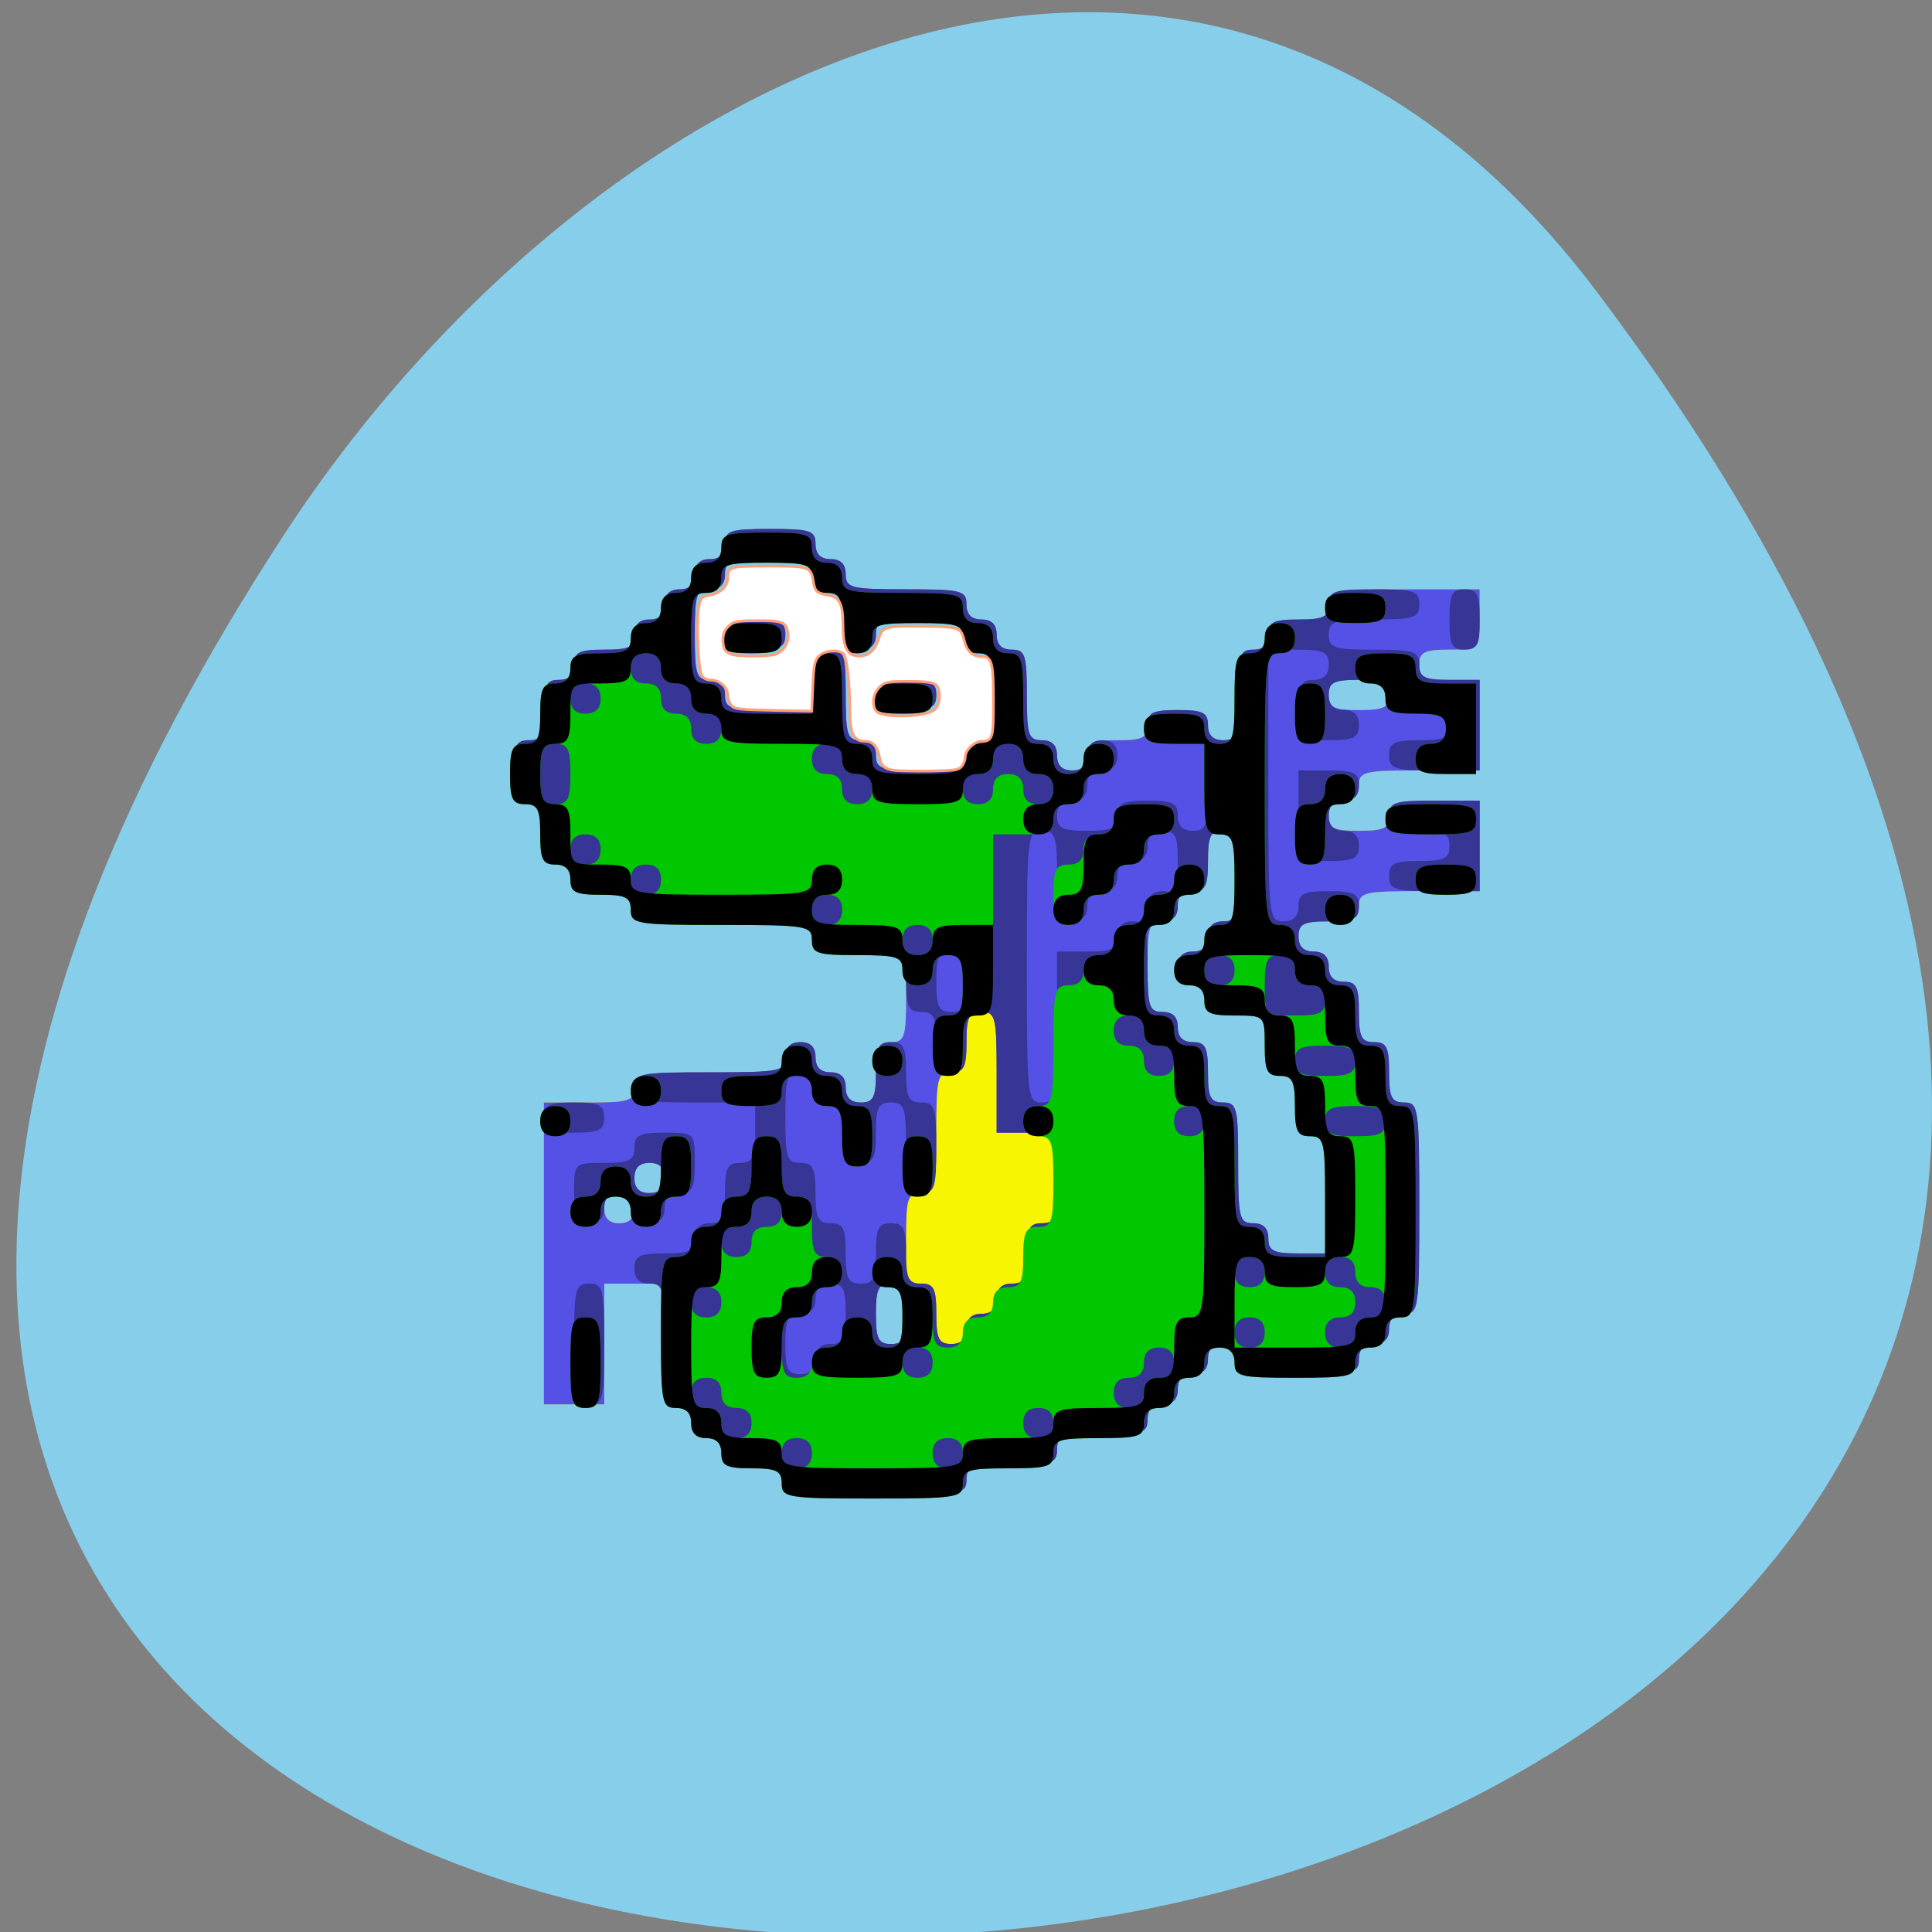 
<svg xmlns="http://www.w3.org/2000/svg" xmlns:xlink="http://www.w3.org/1999/xlink" width="48px" height="48px" viewBox="0 0 48 48" version="1.1">
<rect x="0" y="0" width="48" height="48" fill="#808080" stroke="none"/>
<g id="surface1">
<path style=" stroke:none;fill-rule:nonzero;fill:rgb(52.941%,80.784%,92.157%);fill-opacity:1;" d="M 39.664 7.238 C 77.188 56.973 -26.07 64.039 7.066 13.27 C 14.621 1.695 29.727 -5.938 39.664 7.238 Z M 39.664 7.238 "/>
<path style=" stroke:none;fill-rule:nonzero;fill:rgb(96.863%,96.078%,0%);fill-opacity:1;" d="M 19.512 36.766 C 19.512 36.453 19.387 36.391 18.762 36.391 C 18.137 36.391 18.012 36.328 18.012 36.016 C 18.012 35.766 17.887 35.641 17.637 35.641 C 17.387 35.641 17.262 35.516 17.262 35.266 C 17.262 35.016 17.137 34.891 16.887 34.891 C 16.543 34.891 16.512 34.766 16.512 33.391 L 16.512 31.891 L 15.012 31.891 L 15.012 34.891 L 13.512 34.891 L 13.512 27.391 L 14.637 27.391 C 15.637 27.391 15.762 27.348 15.762 27.016 C 15.762 26.664 15.887 26.641 17.637 26.641 C 19.387 26.641 19.512 26.617 19.512 26.266 C 19.512 26.016 19.637 25.891 19.887 25.891 C 20.137 25.891 20.262 26.016 20.262 26.266 C 20.262 26.516 20.387 26.641 20.637 26.641 C 20.887 26.641 21.012 26.766 21.012 27.016 C 21.012 27.266 21.137 27.391 21.387 27.391 C 21.699 27.391 21.762 27.266 21.762 26.641 C 21.762 26.016 21.824 25.891 22.137 25.891 C 22.469 25.891 22.512 25.766 22.512 24.766 L 22.512 23.641 L 21.387 23.641 C 20.387 23.641 20.262 23.598 20.262 23.266 C 20.262 22.91 20.137 22.891 18.012 22.891 C 15.887 22.891 15.762 22.871 15.762 22.516 C 15.762 22.203 15.637 22.141 15.012 22.141 C 14.387 22.141 14.262 22.078 14.262 21.766 C 14.262 21.516 14.137 21.391 13.887 21.391 C 13.574 21.391 13.512 21.266 13.512 20.641 C 13.512 20.016 13.449 19.891 13.137 19.891 C 12.824 19.891 12.762 19.766 12.762 19.141 C 12.762 18.516 12.824 18.391 13.137 18.391 C 13.449 18.391 13.512 18.266 13.512 17.641 C 13.512 17.016 13.574 16.891 13.887 16.891 C 14.137 16.891 14.262 16.766 14.262 16.516 C 14.262 16.203 14.387 16.141 15.012 16.141 C 15.637 16.141 15.762 16.078 15.762 15.766 C 15.762 15.516 15.887 15.391 16.137 15.391 C 16.387 15.391 16.512 15.266 16.512 15.016 C 16.512 14.766 16.637 14.641 16.887 14.641 C 17.137 14.641 17.262 14.516 17.262 14.266 C 17.262 14.016 17.387 13.891 17.637 13.891 C 17.887 13.891 18.012 13.766 18.012 13.516 C 18.012 13.184 18.137 13.141 19.137 13.141 C 20.137 13.141 20.262 13.184 20.262 13.516 C 20.262 13.766 20.387 13.891 20.637 13.891 C 20.887 13.891 21.012 14.016 21.012 14.266 C 21.012 14.609 21.137 14.641 22.512 14.641 C 23.887 14.641 24.012 14.672 24.012 15.016 C 24.012 15.266 24.137 15.391 24.387 15.391 C 24.637 15.391 24.762 15.516 24.762 15.766 C 24.762 16.016 24.887 16.141 25.137 16.141 C 25.469 16.141 25.512 16.266 25.512 17.266 C 25.512 18.266 25.551 18.391 25.887 18.391 C 26.137 18.391 26.262 18.516 26.262 18.766 C 26.262 19.016 26.387 19.141 26.637 19.141 C 26.887 19.141 27.012 19.016 27.012 18.766 C 27.012 18.453 27.137 18.391 27.762 18.391 C 28.387 18.391 28.512 18.328 28.512 18.016 C 28.512 17.703 28.637 17.641 29.262 17.641 C 29.887 17.641 30.012 17.703 30.012 18.016 C 30.012 18.266 30.137 18.391 30.387 18.391 C 30.719 18.391 30.762 18.266 30.762 17.266 C 30.762 16.266 30.801 16.141 31.137 16.141 C 31.387 16.141 31.512 16.016 31.512 15.766 C 31.512 15.453 31.637 15.391 32.262 15.391 C 32.887 15.391 33.012 15.328 33.012 15.016 C 33.012 14.664 33.137 14.641 34.887 14.641 L 36.762 14.641 L 36.762 15.391 C 36.762 16.141 36.762 16.141 36.012 16.141 C 35.387 16.141 35.262 16.203 35.262 16.516 C 35.262 16.828 35.387 16.891 36.012 16.891 L 36.762 16.891 L 36.762 19.141 L 35.262 19.141 C 33.887 19.141 33.762 19.172 33.762 19.516 C 33.762 19.766 33.637 19.891 33.387 19.891 C 33.137 19.891 33.012 20.016 33.012 20.266 C 33.012 20.578 33.137 20.641 33.762 20.641 C 34.387 20.641 34.512 20.578 34.512 20.266 C 34.512 19.934 34.637 19.891 35.637 19.891 L 36.762 19.891 L 36.762 22.141 L 35.262 22.141 C 33.887 22.141 33.762 22.172 33.762 22.516 C 33.762 22.828 33.637 22.891 33.012 22.891 C 32.387 22.891 32.262 22.953 32.262 23.266 C 32.262 23.516 32.387 23.641 32.637 23.641 C 32.887 23.641 33.012 23.766 33.012 24.016 C 33.012 24.266 33.137 24.391 33.387 24.391 C 33.699 24.391 33.762 24.516 33.762 25.141 C 33.762 25.766 33.824 25.891 34.137 25.891 C 34.449 25.891 34.512 26.016 34.512 26.641 C 34.512 27.266 34.574 27.391 34.887 27.391 C 35.242 27.391 35.262 27.516 35.262 30.016 C 35.262 32.516 35.242 32.641 34.887 32.641 C 34.637 32.641 34.512 32.766 34.512 33.016 C 34.512 33.266 34.387 33.391 34.137 33.391 C 33.887 33.391 33.762 33.516 33.762 33.766 C 33.762 34.109 33.637 34.141 32.262 34.141 C 30.887 34.141 30.762 34.109 30.762 33.766 C 30.762 33.516 30.637 33.391 30.387 33.391 C 30.137 33.391 30.012 33.516 30.012 33.766 C 30.012 34.016 29.887 34.141 29.637 34.141 C 29.387 34.141 29.262 34.266 29.262 34.516 C 29.262 34.766 29.137 34.891 28.887 34.891 C 28.637 34.891 28.512 35.016 28.512 35.266 C 28.512 35.598 28.387 35.641 27.387 35.641 C 26.387 35.641 26.262 35.684 26.262 36.016 C 26.262 36.348 26.137 36.391 25.137 36.391 C 24.137 36.391 24.012 36.434 24.012 36.766 C 24.012 37.121 23.887 37.141 21.762 37.141 C 19.637 37.141 19.512 37.121 19.512 36.766 Z M 22.512 32.641 C 22.512 32.016 22.449 31.891 22.137 31.891 C 21.824 31.891 21.762 32.016 21.762 32.641 C 21.762 33.266 21.824 33.391 22.137 33.391 C 22.449 33.391 22.512 33.266 22.512 32.641 Z M 33.012 29.641 C 33.012 28.266 32.98 28.141 32.637 28.141 C 32.324 28.141 32.262 28.016 32.262 27.391 C 32.262 26.766 32.199 26.641 31.887 26.641 C 31.574 26.641 31.512 26.516 31.512 25.891 C 31.512 25.141 31.512 25.141 30.762 25.141 C 30.137 25.141 30.012 25.078 30.012 24.766 C 30.012 24.516 29.887 24.391 29.637 24.391 C 29.387 24.391 29.262 24.266 29.262 24.016 C 29.262 23.766 29.387 23.641 29.637 23.641 C 29.887 23.641 30.012 23.516 30.012 23.266 C 30.012 23.016 30.137 22.891 30.387 22.891 C 30.719 22.891 30.762 22.766 30.762 21.766 C 30.762 20.766 30.719 20.641 30.387 20.641 C 30.074 20.641 30.012 20.766 30.012 21.391 C 30.012 22.016 29.949 22.141 29.637 22.141 C 29.387 22.141 29.262 22.266 29.262 22.516 C 29.262 22.766 29.137 22.891 28.887 22.891 C 28.551 22.891 28.512 23.016 28.512 24.016 C 28.512 25.016 28.551 25.141 28.887 25.141 C 29.137 25.141 29.262 25.266 29.262 25.516 C 29.262 25.766 29.387 25.891 29.637 25.891 C 29.949 25.891 30.012 26.016 30.012 26.641 C 30.012 27.266 30.074 27.391 30.387 27.391 C 30.73 27.391 30.762 27.516 30.762 28.891 C 30.762 30.266 30.793 30.391 31.137 30.391 C 31.387 30.391 31.512 30.516 31.512 30.766 C 31.512 31.078 31.637 31.141 32.262 31.141 L 33.012 31.141 Z M 15.762 30.016 C 15.762 29.766 15.887 29.641 16.137 29.641 C 16.387 29.641 16.512 29.516 16.512 29.266 C 16.512 29.016 16.387 28.891 16.137 28.891 C 15.887 28.891 15.762 29.016 15.762 29.266 C 15.762 29.516 15.637 29.641 15.387 29.641 C 15.137 29.641 15.012 29.766 15.012 30.016 C 15.012 30.266 15.137 30.391 15.387 30.391 C 15.637 30.391 15.762 30.266 15.762 30.016 Z M 24.012 18.766 C 24.012 18.516 24.137 18.391 24.387 18.391 C 24.719 18.391 24.762 18.266 24.762 17.266 C 24.762 16.266 24.719 16.141 24.387 16.141 C 24.137 16.141 24.012 16.016 24.012 15.766 C 24.012 15.434 23.887 15.391 22.887 15.391 C 21.887 15.391 21.762 15.434 21.762 15.766 C 21.762 16.016 21.637 16.141 21.387 16.141 C 21.074 16.141 21.012 16.016 21.012 15.391 C 21.012 14.766 20.949 14.641 20.637 14.641 C 20.387 14.641 20.262 14.516 20.262 14.266 C 20.262 13.934 20.137 13.891 19.137 13.891 C 18.137 13.891 18.012 13.934 18.012 14.266 C 18.012 14.516 17.887 14.641 17.637 14.641 C 17.301 14.641 17.262 14.766 17.262 15.766 C 17.262 16.766 17.301 16.891 17.637 16.891 C 17.887 16.891 18.012 17.016 18.012 17.266 C 18.012 17.598 18.137 17.641 19.137 17.641 L 20.262 17.641 L 20.262 16.891 C 20.262 16.266 20.324 16.141 20.637 16.141 C 20.969 16.141 21.012 16.266 21.012 17.266 C 21.012 18.266 21.051 18.391 21.387 18.391 C 21.637 18.391 21.762 18.516 21.762 18.766 C 21.762 19.098 21.887 19.141 22.887 19.141 C 23.887 19.141 24.012 19.098 24.012 18.766 Z M 21.762 17.266 C 21.762 16.953 21.887 16.891 22.512 16.891 C 23.137 16.891 23.262 16.953 23.262 17.266 C 23.262 17.578 23.137 17.641 22.512 17.641 C 21.887 17.641 21.762 17.578 21.762 17.266 Z M 18.012 15.766 C 18.012 15.453 18.137 15.391 18.762 15.391 C 19.387 15.391 19.512 15.453 19.512 15.766 C 19.512 16.078 19.387 16.141 18.762 16.141 C 18.137 16.141 18.012 16.078 18.012 15.766 Z M 34.512 17.266 C 34.512 16.953 34.387 16.891 33.762 16.891 C 33.137 16.891 33.012 16.953 33.012 17.266 C 33.012 17.578 33.137 17.641 33.762 17.641 C 34.387 17.641 34.512 17.578 34.512 17.266 Z M 34.512 17.266 "/>
<path style=" stroke:none;fill-rule:nonzero;fill:rgb(33.333%,31.765%,90.588%);fill-opacity:1;" d="M 19.512 36.766 C 19.512 36.453 19.387 36.391 18.762 36.391 C 18.137 36.391 18.012 36.328 18.012 36.016 C 18.012 35.766 17.887 35.641 17.637 35.641 C 17.387 35.641 17.262 35.516 17.262 35.266 C 17.262 35.016 17.137 34.891 16.887 34.891 C 16.543 34.891 16.512 34.766 16.512 33.391 L 16.512 31.891 L 15.012 31.891 L 15.012 34.891 L 13.512 34.891 L 13.512 27.391 L 14.637 27.391 C 15.637 27.391 15.762 27.348 15.762 27.016 C 15.762 26.664 15.887 26.641 17.637 26.641 C 19.387 26.641 19.512 26.617 19.512 26.266 C 19.512 26.016 19.637 25.891 19.887 25.891 C 20.137 25.891 20.262 26.016 20.262 26.266 C 20.262 26.516 20.387 26.641 20.637 26.641 C 20.887 26.641 21.012 26.766 21.012 27.016 C 21.012 27.266 21.137 27.391 21.387 27.391 C 21.699 27.391 21.762 27.266 21.762 26.641 C 21.762 26.016 21.824 25.891 22.137 25.891 C 22.469 25.891 22.512 25.766 22.512 24.766 L 22.512 23.641 L 21.387 23.641 C 20.387 23.641 20.262 23.598 20.262 23.266 C 20.262 22.91 20.137 22.891 18.012 22.891 C 15.887 22.891 15.762 22.871 15.762 22.516 C 15.762 22.203 15.637 22.141 15.012 22.141 C 14.387 22.141 14.262 22.078 14.262 21.766 C 14.262 21.516 14.137 21.391 13.887 21.391 C 13.574 21.391 13.512 21.266 13.512 20.641 C 13.512 20.016 13.449 19.891 13.137 19.891 C 12.824 19.891 12.762 19.766 12.762 19.141 C 12.762 18.516 12.824 18.391 13.137 18.391 C 13.449 18.391 13.512 18.266 13.512 17.641 C 13.512 17.016 13.574 16.891 13.887 16.891 C 14.137 16.891 14.262 16.766 14.262 16.516 C 14.262 16.203 14.387 16.141 15.012 16.141 C 15.637 16.141 15.762 16.078 15.762 15.766 C 15.762 15.516 15.887 15.391 16.137 15.391 C 16.387 15.391 16.512 15.266 16.512 15.016 C 16.512 14.766 16.637 14.641 16.887 14.641 C 17.137 14.641 17.262 14.516 17.262 14.266 C 17.262 14.016 17.387 13.891 17.637 13.891 C 17.887 13.891 18.012 13.766 18.012 13.516 C 18.012 13.184 18.137 13.141 19.137 13.141 C 20.137 13.141 20.262 13.184 20.262 13.516 C 20.262 13.766 20.387 13.891 20.637 13.891 C 20.887 13.891 21.012 14.016 21.012 14.266 C 21.012 14.609 21.137 14.641 22.512 14.641 C 23.887 14.641 24.012 14.672 24.012 15.016 C 24.012 15.266 24.137 15.391 24.387 15.391 C 24.637 15.391 24.762 15.516 24.762 15.766 C 24.762 16.016 24.887 16.141 25.137 16.141 C 25.469 16.141 25.512 16.266 25.512 17.266 C 25.512 18.266 25.551 18.391 25.887 18.391 C 26.137 18.391 26.262 18.516 26.262 18.766 C 26.262 19.016 26.387 19.141 26.637 19.141 C 26.887 19.141 27.012 19.016 27.012 18.766 C 27.012 18.453 27.137 18.391 27.762 18.391 C 28.387 18.391 28.512 18.328 28.512 18.016 C 28.512 17.703 28.637 17.641 29.262 17.641 C 29.887 17.641 30.012 17.703 30.012 18.016 C 30.012 18.266 30.137 18.391 30.387 18.391 C 30.719 18.391 30.762 18.266 30.762 17.266 C 30.762 16.266 30.801 16.141 31.137 16.141 C 31.387 16.141 31.512 16.016 31.512 15.766 C 31.512 15.453 31.637 15.391 32.262 15.391 C 32.887 15.391 33.012 15.328 33.012 15.016 C 33.012 14.664 33.137 14.641 34.887 14.641 L 36.762 14.641 L 36.762 15.391 C 36.762 16.141 36.762 16.141 36.012 16.141 C 35.387 16.141 35.262 16.203 35.262 16.516 C 35.262 16.828 35.387 16.891 36.012 16.891 L 36.762 16.891 L 36.762 19.141 L 35.262 19.141 C 33.887 19.141 33.762 19.172 33.762 19.516 C 33.762 19.766 33.637 19.891 33.387 19.891 C 33.137 19.891 33.012 20.016 33.012 20.266 C 33.012 20.578 33.137 20.641 33.762 20.641 C 34.387 20.641 34.512 20.578 34.512 20.266 C 34.512 19.934 34.637 19.891 35.637 19.891 L 36.762 19.891 L 36.762 22.141 L 35.262 22.141 C 33.887 22.141 33.762 22.172 33.762 22.516 C 33.762 22.828 33.637 22.891 33.012 22.891 C 32.387 22.891 32.262 22.953 32.262 23.266 C 32.262 23.516 32.387 23.641 32.637 23.641 C 32.887 23.641 33.012 23.766 33.012 24.016 C 33.012 24.266 33.137 24.391 33.387 24.391 C 33.699 24.391 33.762 24.516 33.762 25.141 C 33.762 25.766 33.824 25.891 34.137 25.891 C 34.449 25.891 34.512 26.016 34.512 26.641 C 34.512 27.266 34.574 27.391 34.887 27.391 C 35.242 27.391 35.262 27.516 35.262 30.016 C 35.262 32.516 35.242 32.641 34.887 32.641 C 34.637 32.641 34.512 32.766 34.512 33.016 C 34.512 33.266 34.387 33.391 34.137 33.391 C 33.887 33.391 33.762 33.516 33.762 33.766 C 33.762 34.109 33.637 34.141 32.262 34.141 C 30.887 34.141 30.762 34.109 30.762 33.766 C 30.762 33.516 30.637 33.391 30.387 33.391 C 30.137 33.391 30.012 33.516 30.012 33.766 C 30.012 34.016 29.887 34.141 29.637 34.141 C 29.387 34.141 29.262 34.266 29.262 34.516 C 29.262 34.766 29.137 34.891 28.887 34.891 C 28.637 34.891 28.512 35.016 28.512 35.266 C 28.512 35.598 28.387 35.641 27.387 35.641 C 26.387 35.641 26.262 35.684 26.262 36.016 C 26.262 36.348 26.137 36.391 25.137 36.391 C 24.137 36.391 24.012 36.434 24.012 36.766 C 24.012 37.121 23.887 37.141 21.762 37.141 C 19.637 37.141 19.512 37.121 19.512 36.766 Z M 22.512 32.641 C 22.512 32.016 22.574 31.891 22.887 31.891 C 23.199 31.891 23.262 32.016 23.262 32.641 C 23.262 33.266 23.324 33.391 23.637 33.391 C 23.887 33.391 24.012 33.266 24.012 33.016 C 24.012 32.766 24.137 32.641 24.387 32.641 C 24.637 32.641 24.762 32.516 24.762 32.266 C 24.762 32.016 24.887 31.891 25.137 31.891 C 25.449 31.891 25.512 31.766 25.512 31.141 C 25.512 30.516 25.574 30.391 25.887 30.391 C 26.219 30.391 26.262 30.266 26.262 29.266 L 26.262 28.141 L 24.762 28.141 L 24.762 26.641 C 24.762 25.266 24.73 25.141 24.387 25.141 C 24.074 25.141 24.012 25.266 24.012 25.891 C 24.012 26.516 23.949 26.641 23.637 26.641 C 23.293 26.641 23.262 26.766 23.262 28.141 C 23.262 29.516 23.23 29.641 22.887 29.641 C 22.551 29.641 22.512 29.766 22.512 30.766 C 22.512 31.766 22.469 31.891 22.137 31.891 C 21.824 31.891 21.762 32.016 21.762 32.641 C 21.762 33.266 21.824 33.391 22.137 33.391 C 22.449 33.391 22.512 33.266 22.512 32.641 Z M 33.012 29.641 C 33.012 28.266 32.98 28.141 32.637 28.141 C 32.324 28.141 32.262 28.016 32.262 27.391 C 32.262 26.766 32.199 26.641 31.887 26.641 C 31.574 26.641 31.512 26.516 31.512 25.891 C 31.512 25.141 31.512 25.141 30.762 25.141 C 30.137 25.141 30.012 25.078 30.012 24.766 C 30.012 24.516 29.887 24.391 29.637 24.391 C 29.387 24.391 29.262 24.266 29.262 24.016 C 29.262 23.766 29.387 23.641 29.637 23.641 C 29.887 23.641 30.012 23.516 30.012 23.266 C 30.012 23.016 30.137 22.891 30.387 22.891 C 30.719 22.891 30.762 22.766 30.762 21.766 C 30.762 20.766 30.719 20.641 30.387 20.641 C 30.074 20.641 30.012 20.766 30.012 21.391 C 30.012 22.016 29.949 22.141 29.637 22.141 C 29.387 22.141 29.262 22.266 29.262 22.516 C 29.262 22.766 29.137 22.891 28.887 22.891 C 28.551 22.891 28.512 23.016 28.512 24.016 C 28.512 25.016 28.551 25.141 28.887 25.141 C 29.137 25.141 29.262 25.266 29.262 25.516 C 29.262 25.766 29.387 25.891 29.637 25.891 C 29.949 25.891 30.012 26.016 30.012 26.641 C 30.012 27.266 30.074 27.391 30.387 27.391 C 30.73 27.391 30.762 27.516 30.762 28.891 C 30.762 30.266 30.793 30.391 31.137 30.391 C 31.387 30.391 31.512 30.516 31.512 30.766 C 31.512 31.078 31.637 31.141 32.262 31.141 L 33.012 31.141 Z M 15.762 30.016 C 15.762 29.766 15.887 29.641 16.137 29.641 C 16.387 29.641 16.512 29.516 16.512 29.266 C 16.512 29.016 16.387 28.891 16.137 28.891 C 15.887 28.891 15.762 29.016 15.762 29.266 C 15.762 29.516 15.637 29.641 15.387 29.641 C 15.137 29.641 15.012 29.766 15.012 30.016 C 15.012 30.266 15.137 30.391 15.387 30.391 C 15.637 30.391 15.762 30.266 15.762 30.016 Z M 24.012 18.766 C 24.012 18.516 24.137 18.391 24.387 18.391 C 24.719 18.391 24.762 18.266 24.762 17.266 C 24.762 16.266 24.719 16.141 24.387 16.141 C 24.137 16.141 24.012 16.016 24.012 15.766 C 24.012 15.434 23.887 15.391 22.887 15.391 C 21.887 15.391 21.762 15.434 21.762 15.766 C 21.762 16.016 21.637 16.141 21.387 16.141 C 21.074 16.141 21.012 16.016 21.012 15.391 C 21.012 14.766 20.949 14.641 20.637 14.641 C 20.387 14.641 20.262 14.516 20.262 14.266 C 20.262 13.934 20.137 13.891 19.137 13.891 C 18.137 13.891 18.012 13.934 18.012 14.266 C 18.012 14.516 17.887 14.641 17.637 14.641 C 17.301 14.641 17.262 14.766 17.262 15.766 C 17.262 16.766 17.301 16.891 17.637 16.891 C 17.887 16.891 18.012 17.016 18.012 17.266 C 18.012 17.598 18.137 17.641 19.137 17.641 L 20.262 17.641 L 20.262 16.891 C 20.262 16.266 20.324 16.141 20.637 16.141 C 20.969 16.141 21.012 16.266 21.012 17.266 C 21.012 18.266 21.051 18.391 21.387 18.391 C 21.637 18.391 21.762 18.516 21.762 18.766 C 21.762 19.098 21.887 19.141 22.887 19.141 C 23.887 19.141 24.012 19.098 24.012 18.766 Z M 21.762 17.266 C 21.762 16.953 21.887 16.891 22.512 16.891 C 23.137 16.891 23.262 16.953 23.262 17.266 C 23.262 17.578 23.137 17.641 22.512 17.641 C 21.887 17.641 21.762 17.578 21.762 17.266 Z M 18.012 15.766 C 18.012 15.453 18.137 15.391 18.762 15.391 C 19.387 15.391 19.512 15.453 19.512 15.766 C 19.512 16.078 19.387 16.141 18.762 16.141 C 18.137 16.141 18.012 16.078 18.012 15.766 Z M 34.512 17.266 C 34.512 16.953 34.387 16.891 33.762 16.891 C 33.137 16.891 33.012 16.953 33.012 17.266 C 33.012 17.578 33.137 17.641 33.762 17.641 C 34.387 17.641 34.512 17.578 34.512 17.266 Z M 34.512 17.266 "/>
<path style=" stroke:none;fill-rule:nonzero;fill:rgb(21.569%,20.784%,58.824%);fill-opacity:1;" d="M 19.512 36.766 C 19.512 36.453 19.387 36.391 18.762 36.391 C 18.137 36.391 18.012 36.328 18.012 36.016 C 18.012 35.766 17.887 35.641 17.637 35.641 C 17.387 35.641 17.262 35.516 17.262 35.266 C 17.262 35.016 17.137 34.891 16.887 34.891 C 16.543 34.891 16.512 34.766 16.512 33.391 C 16.512 32.016 16.48 31.891 16.137 31.891 C 15.887 31.891 15.762 31.766 15.762 31.516 C 15.762 31.203 15.887 31.141 16.512 31.141 C 17.137 31.141 17.262 31.078 17.262 30.766 C 17.262 30.516 17.387 30.391 17.637 30.391 C 17.949 30.391 18.012 30.266 18.012 29.641 C 18.012 29.016 18.074 28.891 18.387 28.891 C 18.699 28.891 18.762 28.766 18.762 28.141 L 18.762 27.391 L 17.262 27.391 C 15.887 27.391 15.762 27.359 15.762 27.016 C 15.762 26.664 15.887 26.641 17.637 26.641 C 19.387 26.641 19.512 26.617 19.512 26.266 C 19.512 26.016 19.637 25.891 19.887 25.891 C 20.137 25.891 20.262 26.016 20.262 26.266 C 20.262 26.516 20.387 26.641 20.637 26.641 C 20.887 26.641 21.012 26.766 21.012 27.016 C 21.012 27.266 21.137 27.391 21.387 27.391 C 21.699 27.391 21.762 27.266 21.762 26.641 C 21.762 26.016 21.824 25.891 22.137 25.891 C 22.449 25.891 22.512 26.016 22.512 26.641 C 22.512 27.266 22.574 27.391 22.887 27.391 C 23.219 27.391 23.262 27.516 23.262 28.516 C 23.262 29.516 23.219 29.641 22.887 29.641 C 22.551 29.641 22.512 29.516 22.512 28.516 C 22.512 27.516 22.469 27.391 22.137 27.391 C 21.824 27.391 21.762 27.516 21.762 28.141 C 21.762 28.766 21.699 28.891 21.387 28.891 C 21.074 28.891 21.012 28.766 21.012 28.141 C 21.012 27.516 20.949 27.391 20.637 27.391 C 20.387 27.391 20.262 27.266 20.262 27.016 C 20.262 26.766 20.137 26.641 19.887 26.641 C 19.551 26.641 19.512 26.766 19.512 27.766 C 19.512 28.766 19.551 28.891 19.887 28.891 C 20.199 28.891 20.262 29.016 20.262 29.641 C 20.262 30.266 20.324 30.391 20.637 30.391 C 20.949 30.391 21.012 30.516 21.012 31.141 C 21.012 31.766 21.074 31.891 21.387 31.891 C 21.699 31.891 21.762 31.766 21.762 31.141 C 21.762 30.516 21.824 30.391 22.137 30.391 C 22.449 30.391 22.512 30.516 22.512 31.141 C 22.512 31.766 22.574 31.891 22.887 31.891 C 23.199 31.891 23.262 32.016 23.262 32.641 C 23.262 33.266 23.324 33.391 23.637 33.391 C 23.887 33.391 24.012 33.266 24.012 33.016 C 24.012 32.766 24.137 32.641 24.387 32.641 C 24.637 32.641 24.762 32.516 24.762 32.266 C 24.762 32.016 24.887 31.891 25.137 31.891 C 25.449 31.891 25.512 31.766 25.512 31.141 C 25.512 30.516 25.574 30.391 25.887 30.391 C 26.219 30.391 26.262 30.266 26.262 29.266 L 26.262 28.141 L 24.762 28.141 L 24.762 26.641 C 24.762 25.266 24.73 25.141 24.387 25.141 C 24.074 25.141 24.012 25.266 24.012 25.891 C 24.012 26.516 23.949 26.641 23.637 26.641 C 23.324 26.641 23.262 26.516 23.262 25.891 C 23.262 25.266 23.199 25.141 22.887 25.141 C 22.574 25.141 22.512 25.016 22.512 24.391 L 22.512 23.641 L 21.387 23.641 C 20.387 23.641 20.262 23.598 20.262 23.266 C 20.262 22.91 20.137 22.891 18.012 22.891 C 15.887 22.891 15.762 22.871 15.762 22.516 C 15.762 22.203 15.637 22.141 15.012 22.141 C 14.387 22.141 14.262 22.078 14.262 21.766 C 14.262 21.516 14.137 21.391 13.887 21.391 C 13.574 21.391 13.512 21.266 13.512 20.641 C 13.512 20.016 13.449 19.891 13.137 19.891 C 12.824 19.891 12.762 19.766 12.762 19.141 C 12.762 18.516 12.824 18.391 13.137 18.391 C 13.449 18.391 13.512 18.266 13.512 17.641 C 13.512 17.016 13.574 16.891 13.887 16.891 C 14.137 16.891 14.262 16.766 14.262 16.516 C 14.262 16.203 14.387 16.141 15.012 16.141 C 15.637 16.141 15.762 16.078 15.762 15.766 C 15.762 15.516 15.887 15.391 16.137 15.391 C 16.387 15.391 16.512 15.266 16.512 15.016 C 16.512 14.766 16.637 14.641 16.887 14.641 C 17.137 14.641 17.262 14.516 17.262 14.266 C 17.262 14.016 17.387 13.891 17.637 13.891 C 17.887 13.891 18.012 13.766 18.012 13.516 C 18.012 13.184 18.137 13.141 19.137 13.141 C 20.137 13.141 20.262 13.184 20.262 13.516 C 20.262 13.766 20.387 13.891 20.637 13.891 C 20.887 13.891 21.012 14.016 21.012 14.266 C 21.012 14.609 21.137 14.641 22.512 14.641 C 23.887 14.641 24.012 14.672 24.012 15.016 C 24.012 15.266 24.137 15.391 24.387 15.391 C 24.637 15.391 24.762 15.516 24.762 15.766 C 24.762 16.016 24.887 16.141 25.137 16.141 C 25.469 16.141 25.512 16.266 25.512 17.266 C 25.512 18.266 25.551 18.391 25.887 18.391 C 26.137 18.391 26.262 18.516 26.262 18.766 C 26.262 19.016 26.387 19.141 26.637 19.141 C 26.887 19.141 27.012 19.016 27.012 18.766 C 27.012 18.516 27.137 18.391 27.387 18.391 C 27.637 18.391 27.762 18.516 27.762 18.766 C 27.762 19.016 27.637 19.141 27.387 19.141 C 27.137 19.141 27.012 19.266 27.012 19.516 C 27.012 19.766 26.887 19.891 26.637 19.891 C 26.387 19.891 26.262 20.016 26.262 20.266 C 26.262 20.578 26.387 20.641 27.012 20.641 C 27.637 20.641 27.762 20.578 27.762 20.266 C 27.762 19.953 27.887 19.891 28.512 19.891 C 29.137 19.891 29.262 19.953 29.262 20.266 C 29.262 20.516 29.387 20.641 29.637 20.641 C 29.969 20.641 30.012 20.516 30.012 19.516 L 30.012 18.391 L 29.262 18.391 C 28.637 18.391 28.512 18.328 28.512 18.016 C 28.512 17.703 28.637 17.641 29.262 17.641 C 29.887 17.641 30.012 17.703 30.012 18.016 C 30.012 18.266 30.137 18.391 30.387 18.391 C 30.719 18.391 30.762 18.266 30.762 17.266 C 30.762 16.266 30.801 16.141 31.137 16.141 C 31.387 16.141 31.512 16.016 31.512 15.766 C 31.512 15.453 31.637 15.391 32.262 15.391 C 32.887 15.391 33.012 15.328 33.012 15.016 C 33.012 14.684 33.137 14.641 34.137 14.641 C 35.137 14.641 35.262 14.684 35.262 15.016 C 35.262 15.348 35.137 15.391 34.137 15.391 C 33.137 15.391 33.012 15.434 33.012 15.766 C 33.012 16.098 33.137 16.141 34.137 16.141 C 35.137 16.141 35.262 16.184 35.262 16.516 C 35.262 16.828 35.387 16.891 36.012 16.891 L 36.762 16.891 L 36.762 19.141 L 35.637 19.141 C 34.637 19.141 34.512 19.098 34.512 18.766 C 34.512 18.453 34.637 18.391 35.262 18.391 C 35.887 18.391 36.012 18.328 36.012 18.016 C 36.012 17.703 35.887 17.641 35.262 17.641 C 34.637 17.641 34.512 17.578 34.512 17.266 C 34.512 16.953 34.387 16.891 33.762 16.891 C 33.137 16.891 33.012 16.953 33.012 17.266 C 33.012 17.516 33.137 17.641 33.387 17.641 C 33.637 17.641 33.762 17.766 33.762 18.016 C 33.762 18.328 33.637 18.391 33.012 18.391 C 32.262 18.391 32.262 18.391 32.262 17.641 C 32.262 17.016 32.324 16.891 32.637 16.891 C 32.887 16.891 33.012 16.766 33.012 16.516 C 33.012 16.203 32.887 16.141 32.262 16.141 L 31.512 16.141 L 31.512 19.516 C 31.512 22.766 31.523 22.891 31.887 22.891 C 32.137 22.891 32.262 22.766 32.262 22.516 C 32.262 22.203 32.387 22.141 33.012 22.141 C 33.637 22.141 33.762 22.203 33.762 22.516 C 33.762 22.828 33.637 22.891 33.012 22.891 C 32.387 22.891 32.262 22.953 32.262 23.266 C 32.262 23.516 32.387 23.641 32.637 23.641 C 32.887 23.641 33.012 23.766 33.012 24.016 C 33.012 24.266 33.137 24.391 33.387 24.391 C 33.699 24.391 33.762 24.516 33.762 25.141 C 33.762 25.766 33.824 25.891 34.137 25.891 C 34.449 25.891 34.512 26.016 34.512 26.641 C 34.512 27.266 34.574 27.391 34.887 27.391 C 35.242 27.391 35.262 27.516 35.262 30.016 C 35.262 32.516 35.242 32.641 34.887 32.641 C 34.637 32.641 34.512 32.766 34.512 33.016 C 34.512 33.266 34.387 33.391 34.137 33.391 C 33.887 33.391 33.762 33.516 33.762 33.766 C 33.762 34.109 33.637 34.141 32.262 34.141 C 30.887 34.141 30.762 34.109 30.762 33.766 C 30.762 33.516 30.637 33.391 30.387 33.391 C 30.137 33.391 30.012 33.516 30.012 33.766 C 30.012 34.016 29.887 34.141 29.637 34.141 C 29.387 34.141 29.262 34.266 29.262 34.516 C 29.262 34.766 29.137 34.891 28.887 34.891 C 28.637 34.891 28.512 35.016 28.512 35.266 C 28.512 35.598 28.387 35.641 27.387 35.641 C 26.387 35.641 26.262 35.684 26.262 36.016 C 26.262 36.348 26.137 36.391 25.137 36.391 C 24.137 36.391 24.012 36.434 24.012 36.766 C 24.012 37.121 23.887 37.141 21.762 37.141 C 19.637 37.141 19.512 37.121 19.512 36.766 Z M 20.262 33.766 C 20.262 33.516 20.387 33.391 20.637 33.391 C 20.949 33.391 21.012 33.266 21.012 32.641 C 21.012 32.016 20.949 31.891 20.637 31.891 C 20.387 31.891 20.262 32.016 20.262 32.266 C 20.262 32.516 20.137 32.641 19.887 32.641 C 19.574 32.641 19.512 32.766 19.512 33.391 C 19.512 34.016 19.574 34.141 19.887 34.141 C 20.137 34.141 20.262 34.016 20.262 33.766 Z M 22.512 32.641 C 22.512 32.016 22.449 31.891 22.137 31.891 C 21.824 31.891 21.762 32.016 21.762 32.641 C 21.762 33.266 21.824 33.391 22.137 33.391 C 22.449 33.391 22.512 33.266 22.512 32.641 Z M 33.012 29.641 C 33.012 28.266 32.98 28.141 32.637 28.141 C 32.324 28.141 32.262 28.016 32.262 27.391 C 32.262 26.766 32.199 26.641 31.887 26.641 C 31.574 26.641 31.512 26.516 31.512 25.891 C 31.512 25.141 31.512 25.141 30.762 25.141 C 30.137 25.141 30.012 25.078 30.012 24.766 C 30.012 24.516 29.887 24.391 29.637 24.391 C 29.387 24.391 29.262 24.266 29.262 24.016 C 29.262 23.766 29.387 23.641 29.637 23.641 C 29.887 23.641 30.012 23.516 30.012 23.266 C 30.012 23.016 30.137 22.891 30.387 22.891 C 30.719 22.891 30.762 22.766 30.762 21.766 C 30.762 20.766 30.719 20.641 30.387 20.641 C 30.074 20.641 30.012 20.766 30.012 21.391 C 30.012 22.016 29.949 22.141 29.637 22.141 C 29.324 22.141 29.262 22.016 29.262 21.391 C 29.262 20.766 29.199 20.641 28.887 20.641 C 28.637 20.641 28.512 20.766 28.512 21.016 C 28.512 21.266 28.387 21.391 28.137 21.391 C 27.887 21.391 27.762 21.516 27.762 21.766 C 27.762 22.016 27.637 22.141 27.387 22.141 C 27.137 22.141 27.012 22.266 27.012 22.516 C 27.012 22.766 26.887 22.891 26.637 22.891 C 26.301 22.891 26.262 22.766 26.262 21.766 C 26.262 20.766 26.219 20.641 25.887 20.641 C 25.523 20.641 25.512 20.766 25.512 24.016 C 25.512 27.266 25.523 27.391 25.887 27.391 C 26.234 27.391 26.262 27.266 26.262 25.516 L 26.262 23.641 L 27.012 23.641 C 27.637 23.641 27.762 23.578 27.762 23.266 C 27.762 23.016 27.887 22.891 28.137 22.891 C 28.469 22.891 28.512 23.016 28.512 24.016 C 28.512 25.016 28.551 25.141 28.887 25.141 C 29.137 25.141 29.262 25.266 29.262 25.516 C 29.262 25.766 29.387 25.891 29.637 25.891 C 29.949 25.891 30.012 26.016 30.012 26.641 C 30.012 27.266 30.074 27.391 30.387 27.391 C 30.73 27.391 30.762 27.516 30.762 28.891 C 30.762 30.266 30.793 30.391 31.137 30.391 C 31.387 30.391 31.512 30.516 31.512 30.766 C 31.512 31.078 31.637 31.141 32.262 31.141 L 33.012 31.141 Z M 28.512 22.516 C 28.512 22.266 28.637 22.141 28.887 22.141 C 29.137 22.141 29.262 22.266 29.262 22.516 C 29.262 22.766 29.137 22.891 28.887 22.891 C 28.637 22.891 28.512 22.766 28.512 22.516 Z M 24.012 24.391 C 24.012 23.766 23.949 23.641 23.637 23.641 C 23.324 23.641 23.262 23.766 23.262 24.391 C 23.262 25.016 23.324 25.141 23.637 25.141 C 23.949 25.141 24.012 25.016 24.012 24.391 Z M 24.012 18.766 C 24.012 18.516 24.137 18.391 24.387 18.391 C 24.719 18.391 24.762 18.266 24.762 17.266 C 24.762 16.266 24.719 16.141 24.387 16.141 C 24.137 16.141 24.012 16.016 24.012 15.766 C 24.012 15.434 23.887 15.391 22.887 15.391 C 21.887 15.391 21.762 15.434 21.762 15.766 C 21.762 16.016 21.637 16.141 21.387 16.141 C 21.074 16.141 21.012 16.016 21.012 15.391 C 21.012 14.766 20.949 14.641 20.637 14.641 C 20.387 14.641 20.262 14.516 20.262 14.266 C 20.262 13.934 20.137 13.891 19.137 13.891 C 18.137 13.891 18.012 13.934 18.012 14.266 C 18.012 14.516 17.887 14.641 17.637 14.641 C 17.301 14.641 17.262 14.766 17.262 15.766 C 17.262 16.766 17.301 16.891 17.637 16.891 C 17.887 16.891 18.012 17.016 18.012 17.266 C 18.012 17.598 18.137 17.641 19.137 17.641 L 20.262 17.641 L 20.262 16.891 C 20.262 16.266 20.324 16.141 20.637 16.141 C 20.969 16.141 21.012 16.266 21.012 17.266 C 21.012 18.266 21.051 18.391 21.387 18.391 C 21.637 18.391 21.762 18.516 21.762 18.766 C 21.762 19.098 21.887 19.141 22.887 19.141 C 23.887 19.141 24.012 19.098 24.012 18.766 Z M 21.762 17.266 C 21.762 16.953 21.887 16.891 22.512 16.891 C 23.137 16.891 23.262 16.953 23.262 17.266 C 23.262 17.578 23.137 17.641 22.512 17.641 C 21.887 17.641 21.762 17.578 21.762 17.266 Z M 18.012 15.766 C 18.012 15.453 18.137 15.391 18.762 15.391 C 19.387 15.391 19.512 15.453 19.512 15.766 C 19.512 16.078 19.387 16.141 18.762 16.141 C 18.137 16.141 18.012 16.078 18.012 15.766 Z M 14.262 33.391 C 14.262 32.016 14.293 31.891 14.637 31.891 C 14.98 31.891 15.012 32.016 15.012 33.391 C 15.012 34.766 14.98 34.891 14.637 34.891 C 14.293 34.891 14.262 34.766 14.262 33.391 Z M 14.262 29.641 C 14.262 28.891 14.262 28.891 15.012 28.891 C 15.637 28.891 15.762 28.828 15.762 28.516 C 15.762 28.203 15.887 28.141 16.512 28.141 C 17.262 28.141 17.262 28.141 17.262 28.891 C 17.262 29.516 17.199 29.641 16.887 29.641 C 16.637 29.641 16.512 29.766 16.512 30.016 C 16.512 30.266 16.387 30.391 16.137 30.391 C 15.887 30.391 15.762 30.266 15.762 30.016 C 15.762 29.766 15.637 29.641 15.387 29.641 C 15.137 29.641 15.012 29.766 15.012 30.016 C 15.012 30.266 14.887 30.391 14.637 30.391 C 14.324 30.391 14.262 30.266 14.262 29.641 Z M 16.512 29.266 C 16.512 29.016 16.387 28.891 16.137 28.891 C 15.887 28.891 15.762 29.016 15.762 29.266 C 15.762 29.516 15.887 29.641 16.137 29.641 C 16.387 29.641 16.512 29.516 16.512 29.266 Z M 13.512 27.766 C 13.512 27.453 13.637 27.391 14.262 27.391 C 14.887 27.391 15.012 27.453 15.012 27.766 C 15.012 28.078 14.887 28.141 14.262 28.141 C 13.637 28.141 13.512 28.078 13.512 27.766 Z M 34.512 21.766 C 34.512 21.453 34.637 21.391 35.262 21.391 C 35.887 21.391 36.012 21.328 36.012 21.016 C 36.012 20.703 35.887 20.641 35.262 20.641 C 34.637 20.641 34.512 20.578 34.512 20.266 C 34.512 19.934 34.637 19.891 35.637 19.891 L 36.762 19.891 L 36.762 22.141 L 35.637 22.141 C 34.637 22.141 34.512 22.098 34.512 21.766 Z M 32.262 20.266 L 32.262 19.141 L 33.012 19.141 C 33.637 19.141 33.762 19.203 33.762 19.516 C 33.762 19.766 33.637 19.891 33.387 19.891 C 33.137 19.891 33.012 20.016 33.012 20.266 C 33.012 20.516 33.137 20.641 33.387 20.641 C 33.637 20.641 33.762 20.766 33.762 21.016 C 33.762 21.328 33.637 21.391 33.012 21.391 L 32.262 21.391 Z M 36.012 15.391 C 36.012 14.766 36.074 14.641 36.387 14.641 C 36.699 14.641 36.762 14.766 36.762 15.391 C 36.762 16.016 36.699 16.141 36.387 16.141 C 36.074 16.141 36.012 16.016 36.012 15.391 Z M 36.012 15.391 "/>
<path style=" stroke:none;fill-rule:nonzero;fill:rgb(0%,78.039%,0%);fill-opacity:1;" d="M 19.422 36.855 C 19.422 36.543 19.297 36.48 18.672 36.48 C 18.047 36.48 17.922 36.418 17.922 36.105 C 17.922 35.855 17.797 35.73 17.547 35.73 C 17.297 35.73 17.172 35.605 17.172 35.355 C 17.172 35.105 17.047 34.98 16.797 34.98 C 16.445 34.98 16.422 34.855 16.422 33.105 C 16.422 31.355 16.445 31.23 16.797 31.23 C 17.047 31.23 17.172 31.105 17.172 30.855 C 17.172 30.605 17.297 30.48 17.547 30.48 C 17.797 30.48 17.922 30.355 17.922 30.105 C 17.922 29.855 18.047 29.73 18.297 29.73 C 18.609 29.73 18.672 29.605 18.672 28.98 C 18.672 28.355 18.734 28.23 19.047 28.23 C 19.359 28.23 19.422 28.355 19.422 28.98 C 19.422 29.605 19.484 29.73 19.797 29.73 C 20.109 29.73 20.172 29.855 20.172 30.48 C 20.172 31.105 20.234 31.23 20.547 31.23 C 20.797 31.23 20.922 31.355 20.922 31.605 C 20.922 31.855 20.797 31.98 20.547 31.98 C 20.297 31.98 20.172 32.105 20.172 32.355 C 20.172 32.605 20.047 32.73 19.797 32.73 C 19.484 32.73 19.422 32.855 19.422 33.48 C 19.422 34.105 19.484 34.23 19.797 34.23 C 20.047 34.23 20.172 34.105 20.172 33.855 C 20.172 33.605 20.297 33.48 20.547 33.48 C 20.797 33.48 20.922 33.355 20.922 33.105 C 20.922 32.855 21.047 32.73 21.297 32.73 C 21.547 32.73 21.672 32.855 21.672 33.105 C 21.672 33.355 21.797 33.48 22.047 33.48 C 22.359 33.48 22.422 33.355 22.422 32.73 C 22.422 32.105 22.359 31.98 22.047 31.98 C 21.797 31.98 21.672 31.855 21.672 31.605 C 21.672 31.355 21.797 31.23 22.047 31.23 C 22.297 31.23 22.422 31.355 22.422 31.605 C 22.422 31.855 22.547 31.98 22.797 31.98 C 23.109 31.98 23.172 32.105 23.172 32.73 C 23.172 33.355 23.234 33.48 23.547 33.48 C 23.797 33.48 23.922 33.355 23.922 33.105 C 23.922 32.855 24.047 32.73 24.297 32.73 C 24.547 32.73 24.672 32.605 24.672 32.355 C 24.672 32.105 24.797 31.98 25.047 31.98 C 25.359 31.98 25.422 31.855 25.422 31.23 C 25.422 30.605 25.484 30.48 25.797 30.48 C 26.129 30.48 26.172 30.355 26.172 29.355 C 26.172 28.355 26.129 28.23 25.797 28.23 C 25.547 28.23 25.422 28.105 25.422 27.855 C 25.422 27.605 25.547 27.48 25.797 27.48 C 26.141 27.48 26.172 27.355 26.172 25.98 C 26.172 24.605 26.203 24.48 26.547 24.48 C 26.797 24.48 26.922 24.355 26.922 24.105 C 26.922 23.855 27.047 23.73 27.297 23.73 C 27.547 23.73 27.672 23.605 27.672 23.355 C 27.672 23.105 27.797 22.98 28.047 22.98 C 28.297 22.98 28.422 22.855 28.422 22.605 C 28.422 22.355 28.547 22.23 28.797 22.23 C 29.047 22.23 29.172 22.105 29.172 21.855 C 29.172 21.605 29.297 21.48 29.547 21.48 C 29.797 21.48 29.922 21.605 29.922 21.855 C 29.922 22.105 29.797 22.23 29.547 22.23 C 29.297 22.23 29.172 22.355 29.172 22.605 C 29.172 22.855 29.047 22.98 28.797 22.98 C 28.465 22.98 28.422 23.105 28.422 24.105 C 28.422 25.105 28.465 25.23 28.797 25.23 C 29.047 25.23 29.172 25.355 29.172 25.605 C 29.172 25.855 29.297 25.98 29.547 25.98 C 29.859 25.98 29.922 26.105 29.922 26.73 C 29.922 27.355 29.984 27.48 30.297 27.48 C 30.641 27.48 30.672 27.605 30.672 28.98 C 30.672 30.355 30.703 30.48 31.047 30.48 C 31.297 30.48 31.422 30.605 31.422 30.855 C 31.422 31.168 31.547 31.23 32.172 31.23 L 32.922 31.23 L 32.922 29.73 C 32.922 28.355 32.891 28.23 32.547 28.23 C 32.234 28.23 32.172 28.105 32.172 27.48 C 32.172 26.855 32.109 26.73 31.797 26.73 C 31.484 26.73 31.422 26.605 31.422 25.98 C 31.422 25.23 31.422 25.23 30.672 25.23 C 30.047 25.23 29.922 25.168 29.922 24.855 C 29.922 24.605 29.797 24.48 29.547 24.48 C 29.297 24.48 29.172 24.355 29.172 24.105 C 29.172 23.855 29.297 23.73 29.547 23.73 C 29.797 23.73 29.922 23.605 29.922 23.355 C 29.922 23.105 30.047 22.98 30.297 22.98 C 30.629 22.98 30.672 22.855 30.672 21.855 C 30.672 20.855 30.629 20.73 30.297 20.73 C 29.965 20.73 29.922 20.605 29.922 19.605 L 29.922 18.48 L 29.172 18.48 C 28.547 18.48 28.422 18.418 28.422 18.105 C 28.422 17.793 28.547 17.73 29.172 17.73 C 29.797 17.73 29.922 17.793 29.922 18.105 C 29.922 18.355 30.047 18.48 30.297 18.48 C 30.629 18.48 30.672 18.355 30.672 17.355 C 30.672 16.355 30.715 16.23 31.047 16.23 C 31.297 16.23 31.422 16.105 31.422 15.855 C 31.422 15.605 31.547 15.48 31.797 15.48 C 32.047 15.48 32.172 15.605 32.172 15.855 C 32.172 16.105 32.047 16.23 31.797 16.23 C 31.438 16.23 31.422 16.355 31.422 19.605 C 31.422 22.855 31.438 22.98 31.797 22.98 C 32.047 22.98 32.172 23.105 32.172 23.355 C 32.172 23.605 32.297 23.73 32.547 23.73 C 32.797 23.73 32.922 23.855 32.922 24.105 C 32.922 24.355 33.047 24.48 33.297 24.48 C 33.609 24.48 33.672 24.605 33.672 25.23 C 33.672 25.855 33.734 25.98 34.047 25.98 C 34.359 25.98 34.422 26.105 34.422 26.73 C 34.422 27.355 34.484 27.48 34.797 27.48 C 35.152 27.48 35.172 27.605 35.172 30.105 C 35.172 32.605 35.152 32.73 34.797 32.73 C 34.547 32.73 34.422 32.855 34.422 33.105 C 34.422 33.355 34.297 33.48 34.047 33.48 C 33.797 33.48 33.672 33.605 33.672 33.855 C 33.672 34.199 33.547 34.23 32.172 34.23 C 30.797 34.23 30.672 34.199 30.672 33.855 C 30.672 33.605 30.547 33.48 30.297 33.48 C 30.047 33.48 29.922 33.605 29.922 33.855 C 29.922 34.105 29.797 34.23 29.547 34.23 C 29.297 34.23 29.172 34.355 29.172 34.605 C 29.172 34.855 29.047 34.98 28.797 34.98 C 28.547 34.98 28.422 35.105 28.422 35.355 C 28.422 35.688 28.297 35.73 27.297 35.73 C 26.297 35.73 26.172 35.77 26.172 36.105 C 26.172 36.438 26.047 36.48 25.047 36.48 C 24.047 36.48 23.922 36.52 23.922 36.855 C 23.922 37.207 23.797 37.23 21.672 37.23 C 19.547 37.23 19.422 37.207 19.422 36.855 Z M 20.172 36.105 C 20.172 35.855 20.047 35.73 19.797 35.73 C 19.547 35.73 19.422 35.855 19.422 36.105 C 19.422 36.355 19.547 36.48 19.797 36.48 C 20.047 36.48 20.172 36.355 20.172 36.105 Z M 23.922 36.105 C 23.922 35.855 23.797 35.73 23.547 35.73 C 23.297 35.73 23.172 35.855 23.172 36.105 C 23.172 36.355 23.297 36.48 23.547 36.48 C 23.797 36.48 23.922 36.355 23.922 36.105 Z M 18.672 35.355 C 18.672 35.105 18.547 34.98 18.297 34.98 C 18.047 34.98 17.922 34.855 17.922 34.605 C 17.922 34.355 17.797 34.23 17.547 34.23 C 17.297 34.23 17.172 34.355 17.172 34.605 C 17.172 34.855 17.297 34.98 17.547 34.98 C 17.797 34.98 17.922 35.105 17.922 35.355 C 17.922 35.605 18.047 35.73 18.297 35.73 C 18.547 35.73 18.672 35.605 18.672 35.355 Z M 26.172 35.355 C 26.172 35.105 26.047 34.98 25.797 34.98 C 25.547 34.98 25.422 35.105 25.422 35.355 C 25.422 35.605 25.547 35.73 25.797 35.73 C 26.047 35.73 26.172 35.605 26.172 35.355 Z M 28.422 34.605 C 28.422 34.355 28.547 34.23 28.797 34.23 C 29.047 34.23 29.172 34.105 29.172 33.855 C 29.172 33.605 29.047 33.48 28.797 33.48 C 28.547 33.48 28.422 33.605 28.422 33.855 C 28.422 34.105 28.297 34.23 28.047 34.23 C 27.797 34.23 27.672 34.355 27.672 34.605 C 27.672 34.855 27.797 34.98 28.047 34.98 C 28.297 34.98 28.422 34.855 28.422 34.605 Z M 23.172 33.855 C 23.172 33.605 23.047 33.48 22.797 33.48 C 22.547 33.48 22.422 33.605 22.422 33.855 C 22.422 34.105 22.547 34.23 22.797 34.23 C 23.047 34.23 23.172 34.105 23.172 33.855 Z M 31.422 33.105 C 31.422 32.855 31.297 32.73 31.047 32.73 C 30.797 32.73 30.672 32.855 30.672 33.105 C 30.672 33.355 30.797 33.48 31.047 33.48 C 31.297 33.48 31.422 33.355 31.422 33.105 Z M 33.672 33.105 C 33.672 32.855 33.797 32.73 34.047 32.73 C 34.297 32.73 34.422 32.605 34.422 32.355 C 34.422 32.105 34.297 31.98 34.047 31.98 C 33.797 31.98 33.672 31.855 33.672 31.605 C 33.672 31.355 33.547 31.23 33.297 31.23 C 33.047 31.23 32.922 31.355 32.922 31.605 C 32.922 31.855 33.047 31.98 33.297 31.98 C 33.547 31.98 33.672 32.105 33.672 32.355 C 33.672 32.605 33.547 32.73 33.297 32.73 C 33.047 32.73 32.922 32.855 32.922 33.105 C 32.922 33.355 33.047 33.48 33.297 33.48 C 33.547 33.48 33.672 33.355 33.672 33.105 Z M 17.922 32.355 C 17.922 32.105 17.797 31.98 17.547 31.98 C 17.297 31.98 17.172 32.105 17.172 32.355 C 17.172 32.605 17.297 32.73 17.547 32.73 C 17.797 32.73 17.922 32.605 17.922 32.355 Z M 31.422 31.605 C 31.422 31.355 31.297 31.23 31.047 31.23 C 30.797 31.23 30.672 31.355 30.672 31.605 C 30.672 31.855 30.797 31.98 31.047 31.98 C 31.297 31.98 31.422 31.855 31.422 31.605 Z M 18.672 30.855 C 18.672 30.605 18.797 30.48 19.047 30.48 C 19.297 30.48 19.422 30.355 19.422 30.105 C 19.422 29.855 19.297 29.73 19.047 29.73 C 18.797 29.73 18.672 29.855 18.672 30.105 C 18.672 30.355 18.547 30.48 18.297 30.48 C 18.047 30.48 17.922 30.605 17.922 30.855 C 17.922 31.105 18.047 31.23 18.297 31.23 C 18.547 31.23 18.672 31.105 18.672 30.855 Z M 29.922 27.855 C 29.922 27.605 29.797 27.48 29.547 27.48 C 29.297 27.48 29.172 27.605 29.172 27.855 C 29.172 28.105 29.297 28.23 29.547 28.23 C 29.797 28.23 29.922 28.105 29.922 27.855 Z M 34.422 27.855 C 34.422 27.543 34.297 27.48 33.672 27.48 C 33.047 27.48 32.922 27.543 32.922 27.855 C 32.922 28.168 33.047 28.23 33.672 28.23 C 34.297 28.23 34.422 28.168 34.422 27.855 Z M 29.172 26.355 C 29.172 26.105 29.047 25.98 28.797 25.98 C 28.547 25.98 28.422 25.855 28.422 25.605 C 28.422 25.355 28.297 25.23 28.047 25.23 C 27.797 25.23 27.672 25.355 27.672 25.605 C 27.672 25.855 27.797 25.98 28.047 25.98 C 28.297 25.98 28.422 26.105 28.422 26.355 C 28.422 26.605 28.547 26.73 28.797 26.73 C 29.047 26.73 29.172 26.605 29.172 26.355 Z M 33.672 26.355 C 33.672 26.043 33.547 25.98 32.922 25.98 C 32.297 25.98 32.172 26.043 32.172 26.355 C 32.172 26.668 32.297 26.73 32.922 26.73 C 33.547 26.73 33.672 26.668 33.672 26.355 Z M 32.922 24.855 C 32.922 24.605 32.797 24.48 32.547 24.48 C 32.297 24.48 32.172 24.355 32.172 24.105 C 32.172 23.855 32.047 23.73 31.797 23.73 C 31.484 23.73 31.422 23.855 31.422 24.48 C 31.422 25.23 31.422 25.23 32.172 25.23 C 32.797 25.23 32.922 25.168 32.922 24.855 Z M 30.672 24.105 C 30.672 23.855 30.547 23.73 30.297 23.73 C 30.047 23.73 29.922 23.855 29.922 24.105 C 29.922 24.355 30.047 24.48 30.297 24.48 C 30.547 24.48 30.672 24.355 30.672 24.105 Z M 14.172 33.855 C 14.172 32.855 14.215 32.73 14.547 32.73 C 14.879 32.73 14.922 32.855 14.922 33.855 C 14.922 34.855 14.879 34.98 14.547 34.98 C 14.215 34.98 14.172 34.855 14.172 33.855 Z M 14.172 30.105 C 14.172 29.855 14.297 29.73 14.547 29.73 C 14.797 29.73 14.922 29.605 14.922 29.355 C 14.922 29.105 15.047 28.98 15.297 28.98 C 15.547 28.98 15.672 29.105 15.672 29.355 C 15.672 29.605 15.797 29.73 16.047 29.73 C 16.359 29.73 16.422 29.605 16.422 28.98 C 16.422 28.355 16.484 28.23 16.797 28.23 C 17.109 28.23 17.172 28.355 17.172 28.98 C 17.172 29.605 17.109 29.73 16.797 29.73 C 16.547 29.73 16.422 29.855 16.422 30.105 C 16.422 30.355 16.297 30.48 16.047 30.48 C 15.797 30.48 15.672 30.355 15.672 30.105 C 15.672 29.855 15.547 29.73 15.297 29.73 C 15.047 29.73 14.922 29.855 14.922 30.105 C 14.922 30.355 14.797 30.48 14.547 30.48 C 14.297 30.48 14.172 30.355 14.172 30.105 Z M 22.422 28.98 C 22.422 28.355 22.484 28.23 22.797 28.23 C 23.109 28.23 23.172 28.355 23.172 28.98 C 23.172 29.605 23.109 29.73 22.797 29.73 C 22.484 29.73 22.422 29.605 22.422 28.98 Z M 20.922 28.23 C 20.922 27.605 20.859 27.48 20.547 27.48 C 20.297 27.48 20.172 27.355 20.172 27.105 C 20.172 26.855 20.047 26.73 19.797 26.73 C 19.547 26.73 19.422 26.855 19.422 27.105 C 19.422 27.418 19.297 27.48 18.672 27.48 C 18.047 27.48 17.922 27.418 17.922 27.105 C 17.922 26.793 18.047 26.73 18.672 26.73 C 19.297 26.73 19.422 26.668 19.422 26.355 C 19.422 26.105 19.547 25.98 19.797 25.98 C 20.047 25.98 20.172 26.105 20.172 26.355 C 20.172 26.605 20.297 26.73 20.547 26.73 C 20.797 26.73 20.922 26.855 20.922 27.105 C 20.922 27.355 21.047 27.48 21.297 27.48 C 21.609 27.48 21.672 27.605 21.672 28.23 C 21.672 28.855 21.609 28.98 21.297 28.98 C 20.984 28.98 20.922 28.855 20.922 28.23 Z M 13.422 27.855 C 13.422 27.605 13.547 27.48 13.797 27.48 C 14.047 27.48 14.172 27.605 14.172 27.855 C 14.172 28.105 14.047 28.23 13.797 28.23 C 13.547 28.23 13.422 28.105 13.422 27.855 Z M 15.672 27.105 C 15.672 26.855 15.797 26.73 16.047 26.73 C 16.297 26.73 16.422 26.855 16.422 27.105 C 16.422 27.355 16.297 27.48 16.047 27.48 C 15.797 27.48 15.672 27.355 15.672 27.105 Z M 21.672 26.355 C 21.672 26.105 21.797 25.98 22.047 25.98 C 22.297 25.98 22.422 26.105 22.422 26.355 C 22.422 26.605 22.297 26.73 22.047 26.73 C 21.797 26.73 21.672 26.605 21.672 26.355 Z M 23.172 25.98 C 23.172 25.355 23.234 25.23 23.547 25.23 C 23.859 25.23 23.922 25.105 23.922 24.48 C 23.922 23.855 23.859 23.73 23.547 23.73 C 23.297 23.73 23.172 23.855 23.172 24.105 C 23.172 24.355 23.047 24.48 22.797 24.48 C 22.547 24.48 22.422 24.355 22.422 24.105 C 22.422 23.77 22.297 23.73 21.297 23.73 C 20.297 23.73 20.172 23.688 20.172 23.355 C 20.172 23 20.047 22.98 17.922 22.98 C 15.797 22.98 15.672 22.957 15.672 22.605 C 15.672 22.293 15.547 22.23 14.922 22.23 C 14.297 22.23 14.172 22.168 14.172 21.855 C 14.172 21.605 14.047 21.48 13.797 21.48 C 13.484 21.48 13.422 21.355 13.422 20.73 C 13.422 20.105 13.359 19.98 13.047 19.98 C 12.734 19.98 12.672 19.855 12.672 19.23 C 12.672 18.605 12.734 18.48 13.047 18.48 C 13.359 18.48 13.422 18.355 13.422 17.73 C 13.422 17.105 13.484 16.98 13.797 16.98 C 14.047 16.98 14.172 16.855 14.172 16.605 C 14.172 16.293 14.297 16.23 14.922 16.23 C 15.547 16.23 15.672 16.168 15.672 15.855 C 15.672 15.605 15.797 15.48 16.047 15.48 C 16.297 15.48 16.422 15.355 16.422 15.105 C 16.422 14.855 16.547 14.73 16.797 14.73 C 17.047 14.73 17.172 14.605 17.172 14.355 C 17.172 14.105 17.297 13.98 17.547 13.98 C 17.797 13.98 17.922 13.855 17.922 13.605 C 17.922 13.27 18.047 13.23 19.047 13.23 C 20.047 13.23 20.172 13.27 20.172 13.605 C 20.172 13.855 20.297 13.98 20.547 13.98 C 20.797 13.98 20.922 14.105 20.922 14.355 C 20.922 14.699 21.047 14.73 22.422 14.73 C 23.797 14.73 23.922 14.762 23.922 15.105 C 23.922 15.355 24.047 15.48 24.297 15.48 C 24.547 15.48 24.672 15.605 24.672 15.855 C 24.672 16.105 24.797 16.23 25.047 16.23 C 25.379 16.23 25.422 16.355 25.422 17.355 C 25.422 18.355 25.465 18.48 25.797 18.48 C 26.047 18.48 26.172 18.605 26.172 18.855 C 26.172 19.105 26.297 19.23 26.547 19.23 C 26.797 19.23 26.922 19.105 26.922 18.855 C 26.922 18.605 27.047 18.48 27.297 18.48 C 27.547 18.48 27.672 18.605 27.672 18.855 C 27.672 19.105 27.547 19.23 27.297 19.23 C 27.047 19.23 26.922 19.355 26.922 19.605 C 26.922 19.855 26.797 19.98 26.547 19.98 C 26.297 19.98 26.172 20.105 26.172 20.355 C 26.172 20.668 26.047 20.73 25.422 20.73 L 24.672 20.73 L 24.672 22.98 C 24.672 25.105 24.652 25.23 24.297 25.23 C 23.984 25.23 23.922 25.355 23.922 25.98 C 23.922 26.605 23.859 26.73 23.547 26.73 C 23.234 26.73 23.172 26.605 23.172 25.98 Z M 23.172 23.355 C 23.172 23.105 23.047 22.98 22.797 22.98 C 22.547 22.98 22.422 23.105 22.422 23.355 C 22.422 23.605 22.547 23.73 22.797 23.73 C 23.047 23.73 23.172 23.605 23.172 23.355 Z M 20.922 22.605 C 20.922 22.355 20.797 22.23 20.547 22.23 C 20.297 22.23 20.172 22.355 20.172 22.605 C 20.172 22.855 20.297 22.98 20.547 22.98 C 20.797 22.98 20.922 22.855 20.922 22.605 Z M 16.422 21.855 C 16.422 21.605 16.297 21.48 16.047 21.48 C 15.797 21.48 15.672 21.605 15.672 21.855 C 15.672 22.105 15.797 22.23 16.047 22.23 C 16.297 22.23 16.422 22.105 16.422 21.855 Z M 14.922 21.105 C 14.922 20.855 14.797 20.73 14.547 20.73 C 14.297 20.73 14.172 20.855 14.172 21.105 C 14.172 21.355 14.297 21.48 14.547 21.48 C 14.797 21.48 14.922 21.355 14.922 21.105 Z M 14.172 19.23 C 14.172 18.605 14.109 18.48 13.797 18.48 C 13.484 18.48 13.422 18.605 13.422 19.23 C 13.422 19.855 13.484 19.98 13.797 19.98 C 14.109 19.98 14.172 19.855 14.172 19.23 Z M 21.672 19.605 C 21.672 19.27 21.797 19.23 22.797 19.23 C 23.797 19.23 23.922 19.27 23.922 19.605 C 23.922 19.855 24.047 19.98 24.297 19.98 C 24.547 19.98 24.672 19.855 24.672 19.605 C 24.672 19.355 24.797 19.23 25.047 19.23 C 25.297 19.23 25.422 19.355 25.422 19.605 C 25.422 19.855 25.547 19.98 25.797 19.98 C 26.047 19.98 26.172 19.855 26.172 19.605 C 26.172 19.355 26.047 19.23 25.797 19.23 C 25.547 19.23 25.422 19.105 25.422 18.855 C 25.422 18.605 25.297 18.48 25.047 18.48 C 24.715 18.48 24.672 18.355 24.672 17.355 C 24.672 16.355 24.629 16.23 24.297 16.23 C 24.047 16.23 23.922 16.105 23.922 15.855 C 23.922 15.52 23.797 15.48 22.797 15.48 C 21.797 15.48 21.672 15.52 21.672 15.855 C 21.672 16.105 21.547 16.23 21.297 16.23 C 20.984 16.23 20.922 16.105 20.922 15.48 C 20.922 14.855 20.859 14.73 20.547 14.73 C 20.297 14.73 20.172 14.605 20.172 14.355 C 20.172 14.02 20.047 13.98 19.047 13.98 C 18.047 13.98 17.922 14.02 17.922 14.355 C 17.922 14.605 17.797 14.73 17.547 14.73 C 17.215 14.73 17.172 14.855 17.172 15.855 C 17.172 16.855 17.129 16.98 16.797 16.98 C 16.547 16.98 16.422 16.855 16.422 16.605 C 16.422 16.355 16.297 16.23 16.047 16.23 C 15.797 16.23 15.672 16.355 15.672 16.605 C 15.672 16.855 15.797 16.98 16.047 16.98 C 16.297 16.98 16.422 17.105 16.422 17.355 C 16.422 17.605 16.547 17.73 16.797 17.73 C 17.047 17.73 17.172 17.855 17.172 18.105 C 17.172 18.355 17.297 18.48 17.547 18.48 C 17.797 18.48 17.922 18.355 17.922 18.105 C 17.922 17.77 18.047 17.73 19.047 17.73 L 20.172 17.73 L 20.172 16.98 C 20.172 16.355 20.234 16.23 20.547 16.23 C 20.879 16.23 20.922 16.355 20.922 17.355 C 20.922 18.355 20.879 18.48 20.547 18.48 C 20.297 18.48 20.172 18.605 20.172 18.855 C 20.172 19.105 20.297 19.23 20.547 19.23 C 20.797 19.23 20.922 19.355 20.922 19.605 C 20.922 19.855 21.047 19.98 21.297 19.98 C 21.547 19.98 21.672 19.855 21.672 19.605 Z M 20.922 18.855 C 20.922 18.605 21.047 18.48 21.297 18.48 C 21.547 18.48 21.672 18.605 21.672 18.855 C 21.672 19.105 21.547 19.23 21.297 19.23 C 21.047 19.23 20.922 19.105 20.922 18.855 Z M 23.922 18.855 C 23.922 18.605 24.047 18.48 24.297 18.48 C 24.547 18.48 24.672 18.605 24.672 18.855 C 24.672 19.105 24.547 19.23 24.297 19.23 C 24.047 19.23 23.922 19.105 23.922 18.855 Z M 17.172 17.355 C 17.172 17.105 17.297 16.98 17.547 16.98 C 17.797 16.98 17.922 17.105 17.922 17.355 C 17.922 17.605 17.797 17.73 17.547 17.73 C 17.297 17.73 17.172 17.605 17.172 17.355 Z M 21.672 17.355 C 21.672 17.043 21.797 16.98 22.422 16.98 C 23.047 16.98 23.172 17.043 23.172 17.355 C 23.172 17.668 23.047 17.73 22.422 17.73 C 21.797 17.73 21.672 17.668 21.672 17.355 Z M 17.922 15.855 C 17.922 15.543 18.047 15.48 18.672 15.48 C 19.297 15.48 19.422 15.543 19.422 15.855 C 19.422 16.168 19.297 16.23 18.672 16.23 C 18.047 16.23 17.922 16.168 17.922 15.855 Z M 14.922 17.355 C 14.922 17.105 14.797 16.98 14.547 16.98 C 14.297 16.98 14.172 17.105 14.172 17.355 C 14.172 17.605 14.297 17.73 14.547 17.73 C 14.797 17.73 14.922 17.605 14.922 17.355 Z M 26.172 22.23 C 26.172 21.605 26.234 21.48 26.547 21.48 C 26.797 21.48 26.922 21.355 26.922 21.105 C 26.922 20.855 27.047 20.73 27.297 20.73 C 27.547 20.73 27.672 20.605 27.672 20.355 C 27.672 20.043 27.797 19.98 28.422 19.98 C 29.047 19.98 29.172 20.043 29.172 20.355 C 29.172 20.605 29.047 20.73 28.797 20.73 C 28.547 20.73 28.422 20.855 28.422 21.105 C 28.422 21.355 28.297 21.48 28.047 21.48 C 27.797 21.48 27.672 21.605 27.672 21.855 C 27.672 22.105 27.547 22.23 27.297 22.23 C 27.047 22.23 26.922 22.355 26.922 22.605 C 26.922 22.855 26.797 22.98 26.547 22.98 C 26.234 22.98 26.172 22.855 26.172 22.23 Z M 32.922 22.605 C 32.922 22.355 33.047 22.23 33.297 22.23 C 33.547 22.23 33.672 22.355 33.672 22.605 C 33.672 22.855 33.547 22.98 33.297 22.98 C 33.047 22.98 32.922 22.855 32.922 22.605 Z M 35.172 21.855 C 35.172 21.543 35.297 21.48 35.922 21.48 C 36.547 21.48 36.672 21.543 36.672 21.855 C 36.672 22.168 36.547 22.23 35.922 22.23 C 35.297 22.23 35.172 22.168 35.172 21.855 Z M 32.172 20.73 C 32.172 20.105 32.234 19.98 32.547 19.98 C 32.797 19.98 32.922 19.855 32.922 19.605 C 32.922 19.355 33.047 19.23 33.297 19.23 C 33.547 19.23 33.672 19.355 33.672 19.605 C 33.672 19.855 33.547 19.98 33.297 19.98 C 32.984 19.98 32.922 20.105 32.922 20.73 C 32.922 21.355 32.859 21.48 32.547 21.48 C 32.234 21.48 32.172 21.355 32.172 20.73 Z M 34.422 20.355 C 34.422 20.02 34.547 19.98 35.547 19.98 C 36.547 19.98 36.672 20.02 36.672 20.355 C 36.672 20.688 36.547 20.73 35.547 20.73 C 34.547 20.73 34.422 20.688 34.422 20.355 Z M 35.172 18.855 C 35.172 18.605 35.297 18.48 35.547 18.48 C 35.797 18.48 35.922 18.355 35.922 18.105 C 35.922 17.793 35.797 17.73 35.172 17.73 C 34.547 17.73 34.422 17.668 34.422 17.355 C 34.422 17.105 34.297 16.98 34.047 16.98 C 33.797 16.98 33.672 16.855 33.672 16.605 C 33.672 16.293 33.797 16.23 34.422 16.23 C 35.047 16.23 35.172 16.293 35.172 16.605 C 35.172 16.918 35.297 16.98 35.922 16.98 L 36.672 16.98 L 36.672 19.23 L 35.922 19.23 C 35.297 19.23 35.172 19.168 35.172 18.855 Z M 32.172 17.73 C 32.172 17.105 32.234 16.98 32.547 16.98 C 32.859 16.98 32.922 17.105 32.922 17.73 C 32.922 18.355 32.859 18.48 32.547 18.48 C 32.234 18.48 32.172 18.355 32.172 17.73 Z M 32.922 15.105 C 32.922 14.793 33.047 14.73 33.672 14.73 C 34.297 14.73 34.422 14.793 34.422 15.105 C 34.422 15.418 34.297 15.48 33.672 15.48 C 33.047 15.48 32.922 15.418 32.922 15.105 Z M 32.922 15.105 "/>
<path style=" stroke:none;fill-rule:nonzero;fill:rgb(0%,0%,0%);fill-opacity:1;" d="M 19.422 36.855 C 19.422 36.543 19.297 36.48 18.672 36.48 C 18.047 36.48 17.922 36.418 17.922 36.105 C 17.922 35.855 17.797 35.73 17.547 35.73 C 17.297 35.73 17.172 35.605 17.172 35.355 C 17.172 35.105 17.047 34.98 16.797 34.98 C 16.445 34.98 16.422 34.855 16.422 33.105 C 16.422 31.355 16.445 31.23 16.797 31.23 C 17.047 31.23 17.172 31.105 17.172 30.855 C 17.172 30.605 17.297 30.48 17.547 30.48 C 17.797 30.48 17.922 30.355 17.922 30.105 C 17.922 29.855 18.047 29.73 18.297 29.73 C 18.609 29.73 18.672 29.605 18.672 28.98 C 18.672 28.355 18.734 28.23 19.047 28.23 C 19.359 28.23 19.422 28.355 19.422 28.98 C 19.422 29.605 19.484 29.73 19.797 29.73 C 20.047 29.73 20.172 29.855 20.172 30.105 C 20.172 30.355 20.047 30.48 19.797 30.48 C 19.547 30.48 19.422 30.355 19.422 30.105 C 19.422 29.855 19.297 29.73 19.047 29.73 C 18.797 29.73 18.672 29.855 18.672 30.105 C 18.672 30.355 18.547 30.48 18.297 30.48 C 17.984 30.48 17.922 30.605 17.922 31.23 C 17.922 31.855 17.859 31.98 17.547 31.98 C 17.203 31.98 17.172 32.105 17.172 33.48 C 17.172 34.855 17.203 34.98 17.547 34.98 C 17.797 34.98 17.922 35.105 17.922 35.355 C 17.922 35.668 18.047 35.73 18.672 35.73 C 19.297 35.73 19.422 35.793 19.422 36.105 C 19.422 36.457 19.547 36.48 21.672 36.48 C 23.797 36.48 23.922 36.457 23.922 36.105 C 23.922 35.77 24.047 35.73 25.047 35.73 C 26.047 35.73 26.172 35.688 26.172 35.355 C 26.172 35.02 26.297 34.98 27.297 34.98 C 28.297 34.98 28.422 34.938 28.422 34.605 C 28.422 34.355 28.547 34.23 28.797 34.23 C 29.109 34.23 29.172 34.105 29.172 33.48 C 29.172 32.855 29.234 32.73 29.547 32.73 C 29.902 32.73 29.922 32.605 29.922 30.105 C 29.922 27.605 29.902 27.48 29.547 27.48 C 29.234 27.48 29.172 27.355 29.172 26.73 C 29.172 26.105 29.109 25.98 28.797 25.98 C 28.547 25.98 28.422 25.855 28.422 25.605 C 28.422 25.355 28.297 25.23 28.047 25.23 C 27.797 25.23 27.672 25.105 27.672 24.855 C 27.672 24.605 27.547 24.48 27.297 24.48 C 27.047 24.48 26.922 24.355 26.922 24.105 C 26.922 23.855 27.047 23.73 27.297 23.73 C 27.547 23.73 27.672 23.605 27.672 23.355 C 27.672 23.105 27.797 22.98 28.047 22.98 C 28.297 22.98 28.422 22.855 28.422 22.605 C 28.422 22.355 28.547 22.23 28.797 22.23 C 29.047 22.23 29.172 22.105 29.172 21.855 C 29.172 21.605 29.297 21.48 29.547 21.48 C 29.797 21.48 29.922 21.605 29.922 21.855 C 29.922 22.105 29.797 22.23 29.547 22.23 C 29.297 22.23 29.172 22.355 29.172 22.605 C 29.172 22.855 29.047 22.98 28.797 22.98 C 28.465 22.98 28.422 23.105 28.422 24.105 C 28.422 25.105 28.465 25.23 28.797 25.23 C 29.047 25.23 29.172 25.355 29.172 25.605 C 29.172 25.855 29.297 25.98 29.547 25.98 C 29.859 25.98 29.922 26.105 29.922 26.73 C 29.922 27.355 29.984 27.48 30.297 27.48 C 30.641 27.48 30.672 27.605 30.672 28.98 C 30.672 30.355 30.703 30.48 31.047 30.48 C 31.297 30.48 31.422 30.605 31.422 30.855 C 31.422 31.168 31.547 31.23 32.172 31.23 L 32.922 31.23 L 32.922 29.73 C 32.922 28.355 32.891 28.23 32.547 28.23 C 32.234 28.23 32.172 28.105 32.172 27.48 C 32.172 26.855 32.109 26.73 31.797 26.73 C 31.484 26.73 31.422 26.605 31.422 25.98 C 31.422 25.23 31.422 25.23 30.672 25.23 C 30.047 25.23 29.922 25.168 29.922 24.855 C 29.922 24.605 29.797 24.48 29.547 24.48 C 29.297 24.48 29.172 24.355 29.172 24.105 C 29.172 23.855 29.297 23.73 29.547 23.73 C 29.797 23.73 29.922 23.605 29.922 23.355 C 29.922 23.105 30.047 22.98 30.297 22.98 C 30.629 22.98 30.672 22.855 30.672 21.855 C 30.672 20.855 30.629 20.73 30.297 20.73 C 29.965 20.73 29.922 20.605 29.922 19.605 L 29.922 18.48 L 29.172 18.48 C 28.547 18.48 28.422 18.418 28.422 18.105 C 28.422 17.793 28.547 17.73 29.172 17.73 C 29.797 17.73 29.922 17.793 29.922 18.105 C 29.922 18.355 30.047 18.48 30.297 18.48 C 30.629 18.48 30.672 18.355 30.672 17.355 C 30.672 16.355 30.715 16.23 31.047 16.23 C 31.297 16.23 31.422 16.105 31.422 15.855 C 31.422 15.605 31.547 15.48 31.797 15.48 C 32.047 15.48 32.172 15.605 32.172 15.855 C 32.172 16.105 32.047 16.23 31.797 16.23 C 31.438 16.23 31.422 16.355 31.422 19.605 C 31.422 22.855 31.438 22.98 31.797 22.98 C 32.047 22.98 32.172 23.105 32.172 23.355 C 32.172 23.605 32.297 23.73 32.547 23.73 C 32.797 23.73 32.922 23.855 32.922 24.105 C 32.922 24.355 33.047 24.48 33.297 24.48 C 33.609 24.48 33.672 24.605 33.672 25.23 C 33.672 25.855 33.734 25.98 34.047 25.98 C 34.359 25.98 34.422 26.105 34.422 26.73 C 34.422 27.355 34.484 27.48 34.797 27.48 C 35.152 27.48 35.172 27.605 35.172 30.105 C 35.172 32.605 35.152 32.73 34.797 32.73 C 34.547 32.73 34.422 32.855 34.422 33.105 C 34.422 33.355 34.297 33.48 34.047 33.48 C 33.797 33.48 33.672 33.605 33.672 33.855 C 33.672 34.199 33.547 34.23 32.172 34.23 C 30.797 34.23 30.672 34.199 30.672 33.855 C 30.672 33.605 30.547 33.48 30.297 33.48 C 30.047 33.48 29.922 33.605 29.922 33.855 C 29.922 34.105 29.797 34.23 29.547 34.23 C 29.297 34.23 29.172 34.355 29.172 34.605 C 29.172 34.855 29.047 34.98 28.797 34.98 C 28.547 34.98 28.422 35.105 28.422 35.355 C 28.422 35.688 28.297 35.73 27.297 35.73 C 26.297 35.73 26.172 35.77 26.172 36.105 C 26.172 36.438 26.047 36.48 25.047 36.48 C 24.047 36.48 23.922 36.52 23.922 36.855 C 23.922 37.207 23.797 37.23 21.672 37.23 C 19.547 37.23 19.422 37.207 19.422 36.855 Z M 33.672 33.105 C 33.672 32.855 33.797 32.73 34.047 32.73 C 34.402 32.73 34.422 32.605 34.422 30.105 C 34.422 27.605 34.402 27.48 34.047 27.48 C 33.734 27.48 33.672 27.355 33.672 26.73 C 33.672 26.105 33.609 25.98 33.297 25.98 C 32.984 25.98 32.922 25.855 32.922 25.23 C 32.922 24.605 32.859 24.48 32.547 24.48 C 32.297 24.48 32.172 24.355 32.172 24.105 C 32.172 23.77 32.047 23.73 31.047 23.73 C 30.047 23.73 29.922 23.77 29.922 24.105 C 29.922 24.418 30.047 24.48 30.672 24.48 C 31.297 24.48 31.422 24.543 31.422 24.855 C 31.422 25.105 31.547 25.23 31.797 25.23 C 32.109 25.23 32.172 25.355 32.172 25.98 C 32.172 26.605 32.234 26.73 32.547 26.73 C 32.859 26.73 32.922 26.855 32.922 27.48 C 32.922 28.105 32.984 28.23 33.297 28.23 C 33.641 28.23 33.672 28.355 33.672 29.73 C 33.672 31.105 33.641 31.23 33.297 31.23 C 33.047 31.23 32.922 31.355 32.922 31.605 C 32.922 31.918 32.797 31.98 32.172 31.98 C 31.547 31.98 31.422 31.918 31.422 31.605 C 31.422 31.355 31.297 31.23 31.047 31.23 C 30.715 31.23 30.672 31.355 30.672 32.355 L 30.672 33.48 L 32.172 33.48 C 33.547 33.48 33.672 33.449 33.672 33.105 Z M 14.172 33.855 C 14.172 32.855 14.215 32.73 14.547 32.73 C 14.879 32.73 14.922 32.855 14.922 33.855 C 14.922 34.855 14.879 34.98 14.547 34.98 C 14.215 34.98 14.172 34.855 14.172 33.855 Z M 18.672 33.48 C 18.672 32.855 18.734 32.73 19.047 32.73 C 19.297 32.73 19.422 32.605 19.422 32.355 C 19.422 32.105 19.547 31.98 19.797 31.98 C 20.047 31.98 20.172 31.855 20.172 31.605 C 20.172 31.355 20.297 31.23 20.547 31.23 C 20.797 31.23 20.922 31.355 20.922 31.605 C 20.922 31.855 20.797 31.98 20.547 31.98 C 20.297 31.98 20.172 32.105 20.172 32.355 C 20.172 32.605 20.047 32.73 19.797 32.73 C 19.484 32.73 19.422 32.855 19.422 33.48 C 19.422 34.105 19.359 34.23 19.047 34.23 C 18.734 34.23 18.672 34.105 18.672 33.48 Z M 20.172 33.855 C 20.172 33.605 20.297 33.48 20.547 33.48 C 20.797 33.48 20.922 33.355 20.922 33.105 C 20.922 32.855 21.047 32.73 21.297 32.73 C 21.547 32.73 21.672 32.855 21.672 33.105 C 21.672 33.355 21.797 33.48 22.047 33.48 C 22.359 33.48 22.422 33.355 22.422 32.73 C 22.422 32.105 22.359 31.98 22.047 31.98 C 21.797 31.98 21.672 31.855 21.672 31.605 C 21.672 31.355 21.797 31.23 22.047 31.23 C 22.297 31.23 22.422 31.355 22.422 31.605 C 22.422 31.855 22.547 31.98 22.797 31.98 C 23.109 31.98 23.172 32.105 23.172 32.73 C 23.172 33.355 23.109 33.48 22.797 33.48 C 22.547 33.48 22.422 33.605 22.422 33.855 C 22.422 34.188 22.297 34.23 21.297 34.23 C 20.297 34.23 20.172 34.188 20.172 33.855 Z M 14.172 30.105 C 14.172 29.855 14.297 29.73 14.547 29.73 C 14.797 29.73 14.922 29.605 14.922 29.355 C 14.922 29.105 15.047 28.98 15.297 28.98 C 15.547 28.98 15.672 29.105 15.672 29.355 C 15.672 29.605 15.797 29.73 16.047 29.73 C 16.359 29.73 16.422 29.605 16.422 28.98 C 16.422 28.355 16.484 28.23 16.797 28.23 C 17.109 28.23 17.172 28.355 17.172 28.98 C 17.172 29.605 17.109 29.73 16.797 29.73 C 16.547 29.73 16.422 29.855 16.422 30.105 C 16.422 30.355 16.297 30.48 16.047 30.48 C 15.797 30.48 15.672 30.355 15.672 30.105 C 15.672 29.855 15.547 29.73 15.297 29.73 C 15.047 29.73 14.922 29.855 14.922 30.105 C 14.922 30.355 14.797 30.48 14.547 30.48 C 14.297 30.48 14.172 30.355 14.172 30.105 Z M 22.422 28.98 C 22.422 28.355 22.484 28.23 22.797 28.23 C 23.109 28.23 23.172 28.355 23.172 28.98 C 23.172 29.605 23.109 29.73 22.797 29.73 C 22.484 29.73 22.422 29.605 22.422 28.98 Z M 20.922 28.23 C 20.922 27.605 20.859 27.48 20.547 27.48 C 20.297 27.48 20.172 27.355 20.172 27.105 C 20.172 26.855 20.047 26.73 19.797 26.73 C 19.547 26.73 19.422 26.855 19.422 27.105 C 19.422 27.418 19.297 27.48 18.672 27.48 C 18.047 27.48 17.922 27.418 17.922 27.105 C 17.922 26.793 18.047 26.73 18.672 26.73 C 19.297 26.73 19.422 26.668 19.422 26.355 C 19.422 26.105 19.547 25.98 19.797 25.98 C 20.047 25.98 20.172 26.105 20.172 26.355 C 20.172 26.605 20.297 26.73 20.547 26.73 C 20.797 26.73 20.922 26.855 20.922 27.105 C 20.922 27.355 21.047 27.48 21.297 27.48 C 21.609 27.48 21.672 27.605 21.672 28.23 C 21.672 28.855 21.609 28.98 21.297 28.98 C 20.984 28.98 20.922 28.855 20.922 28.23 Z M 13.422 27.855 C 13.422 27.605 13.547 27.48 13.797 27.48 C 14.047 27.48 14.172 27.605 14.172 27.855 C 14.172 28.105 14.047 28.23 13.797 28.23 C 13.547 28.23 13.422 28.105 13.422 27.855 Z M 25.422 27.855 C 25.422 27.605 25.547 27.48 25.797 27.48 C 26.047 27.48 26.172 27.605 26.172 27.855 C 26.172 28.105 26.047 28.23 25.797 28.23 C 25.547 28.23 25.422 28.105 25.422 27.855 Z M 15.672 27.105 C 15.672 26.855 15.797 26.73 16.047 26.73 C 16.297 26.73 16.422 26.855 16.422 27.105 C 16.422 27.355 16.297 27.48 16.047 27.48 C 15.797 27.48 15.672 27.355 15.672 27.105 Z M 21.672 26.355 C 21.672 26.105 21.797 25.98 22.047 25.98 C 22.297 25.98 22.422 26.105 22.422 26.355 C 22.422 26.605 22.297 26.73 22.047 26.73 C 21.797 26.73 21.672 26.605 21.672 26.355 Z M 23.172 25.98 C 23.172 25.355 23.234 25.23 23.547 25.23 C 23.859 25.23 23.922 25.105 23.922 24.48 C 23.922 23.855 23.859 23.73 23.547 23.73 C 23.297 23.73 23.172 23.855 23.172 24.105 C 23.172 24.355 23.047 24.48 22.797 24.48 C 22.547 24.48 22.422 24.355 22.422 24.105 C 22.422 23.77 22.297 23.73 21.297 23.73 C 20.297 23.73 20.172 23.688 20.172 23.355 C 20.172 23 20.047 22.98 17.922 22.98 C 15.797 22.98 15.672 22.957 15.672 22.605 C 15.672 22.293 15.547 22.23 14.922 22.23 C 14.297 22.23 14.172 22.168 14.172 21.855 C 14.172 21.605 14.047 21.48 13.797 21.48 C 13.484 21.48 13.422 21.355 13.422 20.73 C 13.422 20.105 13.359 19.98 13.047 19.98 C 12.734 19.98 12.672 19.855 12.672 19.23 C 12.672 18.605 12.734 18.48 13.047 18.48 C 13.359 18.48 13.422 18.355 13.422 17.73 C 13.422 17.105 13.484 16.98 13.797 16.98 C 14.047 16.98 14.172 16.855 14.172 16.605 C 14.172 16.293 14.297 16.23 14.922 16.23 C 15.547 16.23 15.672 16.168 15.672 15.855 C 15.672 15.605 15.797 15.48 16.047 15.48 C 16.297 15.48 16.422 15.355 16.422 15.105 C 16.422 14.855 16.547 14.73 16.797 14.73 C 17.047 14.73 17.172 14.605 17.172 14.355 C 17.172 14.105 17.297 13.98 17.547 13.98 C 17.797 13.98 17.922 13.855 17.922 13.605 C 17.922 13.27 18.047 13.23 19.047 13.23 C 20.047 13.23 20.172 13.27 20.172 13.605 C 20.172 13.855 20.297 13.98 20.547 13.98 C 20.797 13.98 20.922 14.105 20.922 14.355 C 20.922 14.699 21.047 14.73 22.422 14.73 C 23.797 14.73 23.922 14.762 23.922 15.105 C 23.922 15.355 24.047 15.48 24.297 15.48 C 24.547 15.48 24.672 15.605 24.672 15.855 C 24.672 16.105 24.797 16.23 25.047 16.23 C 25.379 16.23 25.422 16.355 25.422 17.355 C 25.422 18.355 25.465 18.48 25.797 18.48 C 26.047 18.48 26.172 18.605 26.172 18.855 C 26.172 19.105 26.297 19.23 26.547 19.23 C 26.797 19.23 26.922 19.105 26.922 18.855 C 26.922 18.605 27.047 18.48 27.297 18.48 C 27.547 18.48 27.672 18.605 27.672 18.855 C 27.672 19.105 27.547 19.23 27.297 19.23 C 27.047 19.23 26.922 19.355 26.922 19.605 C 26.922 19.855 26.797 19.98 26.547 19.98 C 26.297 19.98 26.172 20.105 26.172 20.355 C 26.172 20.605 26.047 20.73 25.797 20.73 C 25.547 20.73 25.422 20.605 25.422 20.355 C 25.422 20.105 25.547 19.98 25.797 19.98 C 26.047 19.98 26.172 19.855 26.172 19.605 C 26.172 19.355 26.047 19.23 25.797 19.23 C 25.547 19.23 25.422 19.105 25.422 18.855 C 25.422 18.605 25.297 18.48 25.047 18.48 C 24.797 18.48 24.672 18.605 24.672 18.855 C 24.672 19.105 24.547 19.23 24.297 19.23 C 24.047 19.23 23.922 19.355 23.922 19.605 C 23.922 19.938 23.797 19.98 22.797 19.98 C 21.797 19.98 21.672 19.938 21.672 19.605 C 21.672 19.355 21.547 19.23 21.297 19.23 C 21.047 19.23 20.922 19.105 20.922 18.855 C 20.922 18.512 20.797 18.48 19.422 18.48 C 18.047 18.48 17.922 18.449 17.922 18.105 C 17.922 17.855 17.797 17.73 17.547 17.73 C 17.297 17.73 17.172 17.605 17.172 17.355 C 17.172 17.105 17.047 16.98 16.797 16.98 C 16.547 16.98 16.422 16.855 16.422 16.605 C 16.422 16.355 16.297 16.23 16.047 16.23 C 15.797 16.23 15.672 16.355 15.672 16.605 C 15.672 16.918 15.547 16.98 14.922 16.98 C 14.172 16.98 14.172 16.98 14.172 17.73 C 14.172 18.355 14.109 18.48 13.797 18.48 C 13.484 18.48 13.422 18.605 13.422 19.23 C 13.422 19.855 13.484 19.98 13.797 19.98 C 14.109 19.98 14.172 20.105 14.172 20.73 C 14.172 21.48 14.172 21.48 14.922 21.48 C 15.547 21.48 15.672 21.543 15.672 21.855 C 15.672 22.207 15.797 22.23 17.922 22.23 C 20.047 22.23 20.172 22.207 20.172 21.855 C 20.172 21.605 20.297 21.48 20.547 21.48 C 20.797 21.48 20.922 21.605 20.922 21.855 C 20.922 22.105 20.797 22.23 20.547 22.23 C 20.297 22.23 20.172 22.355 20.172 22.605 C 20.172 22.938 20.297 22.98 21.297 22.98 C 22.297 22.98 22.422 23.02 22.422 23.355 C 22.422 23.605 22.547 23.73 22.797 23.73 C 23.047 23.73 23.172 23.605 23.172 23.355 C 23.172 23.043 23.297 22.98 23.922 22.98 L 24.672 22.98 L 24.672 24.105 C 24.672 25.105 24.629 25.23 24.297 25.23 C 23.984 25.23 23.922 25.355 23.922 25.98 C 23.922 26.605 23.859 26.73 23.547 26.73 C 23.234 26.73 23.172 26.605 23.172 25.98 Z M 23.922 18.855 C 23.922 18.605 24.047 18.48 24.297 18.48 C 24.629 18.48 24.672 18.355 24.672 17.355 C 24.672 16.355 24.629 16.23 24.297 16.23 C 24.047 16.23 23.922 16.105 23.922 15.855 C 23.922 15.52 23.797 15.48 22.797 15.48 C 21.797 15.48 21.672 15.52 21.672 15.855 C 21.672 16.105 21.547 16.23 21.297 16.23 C 20.984 16.23 20.922 16.105 20.922 15.48 C 20.922 14.855 20.859 14.73 20.547 14.73 C 20.297 14.73 20.172 14.605 20.172 14.355 C 20.172 14.02 20.047 13.98 19.047 13.98 C 18.047 13.98 17.922 14.02 17.922 14.355 C 17.922 14.605 17.797 14.73 17.547 14.73 C 17.215 14.73 17.172 14.855 17.172 15.855 C 17.172 16.855 17.215 16.98 17.547 16.98 C 17.797 16.98 17.922 17.105 17.922 17.355 C 17.922 17.688 18.047 17.73 19.047 17.73 L 20.172 17.73 L 20.172 16.98 C 20.172 16.355 20.234 16.23 20.547 16.23 C 20.879 16.23 20.922 16.355 20.922 17.355 C 20.922 18.355 20.965 18.48 21.297 18.48 C 21.547 18.48 21.672 18.605 21.672 18.855 C 21.672 19.188 21.797 19.23 22.797 19.23 C 23.797 19.23 23.922 19.188 23.922 18.855 Z M 21.672 17.355 C 21.672 17.043 21.797 16.98 22.422 16.98 C 23.047 16.98 23.172 17.043 23.172 17.355 C 23.172 17.668 23.047 17.73 22.422 17.73 C 21.797 17.73 21.672 17.668 21.672 17.355 Z M 17.922 15.855 C 17.922 15.543 18.047 15.48 18.672 15.48 C 19.297 15.48 19.422 15.543 19.422 15.855 C 19.422 16.168 19.297 16.23 18.672 16.23 C 18.047 16.23 17.922 16.168 17.922 15.855 Z M 26.172 22.605 C 26.172 22.355 26.297 22.23 26.547 22.23 C 26.859 22.23 26.922 22.105 26.922 21.48 C 26.922 20.855 26.984 20.73 27.297 20.73 C 27.547 20.73 27.672 20.605 27.672 20.355 C 27.672 20.043 27.797 19.98 28.422 19.98 C 29.047 19.98 29.172 20.043 29.172 20.355 C 29.172 20.605 29.047 20.73 28.797 20.73 C 28.547 20.73 28.422 20.855 28.422 21.105 C 28.422 21.355 28.297 21.48 28.047 21.48 C 27.797 21.48 27.672 21.605 27.672 21.855 C 27.672 22.105 27.547 22.23 27.297 22.23 C 27.047 22.23 26.922 22.355 26.922 22.605 C 26.922 22.855 26.797 22.98 26.547 22.98 C 26.297 22.98 26.172 22.855 26.172 22.605 Z M 32.922 22.605 C 32.922 22.355 33.047 22.23 33.297 22.23 C 33.547 22.23 33.672 22.355 33.672 22.605 C 33.672 22.855 33.547 22.98 33.297 22.98 C 33.047 22.98 32.922 22.855 32.922 22.605 Z M 35.172 21.855 C 35.172 21.543 35.297 21.48 35.922 21.48 C 36.547 21.48 36.672 21.543 36.672 21.855 C 36.672 22.168 36.547 22.23 35.922 22.23 C 35.297 22.23 35.172 22.168 35.172 21.855 Z M 32.172 20.73 C 32.172 20.105 32.234 19.98 32.547 19.98 C 32.797 19.98 32.922 19.855 32.922 19.605 C 32.922 19.355 33.047 19.23 33.297 19.23 C 33.547 19.23 33.672 19.355 33.672 19.605 C 33.672 19.855 33.547 19.98 33.297 19.98 C 32.984 19.98 32.922 20.105 32.922 20.73 C 32.922 21.355 32.859 21.48 32.547 21.48 C 32.234 21.48 32.172 21.355 32.172 20.73 Z M 34.422 20.355 C 34.422 20.02 34.547 19.98 35.547 19.98 C 36.547 19.98 36.672 20.02 36.672 20.355 C 36.672 20.688 36.547 20.73 35.547 20.73 C 34.547 20.73 34.422 20.688 34.422 20.355 Z M 35.172 18.855 C 35.172 18.605 35.297 18.48 35.547 18.48 C 35.797 18.48 35.922 18.355 35.922 18.105 C 35.922 17.793 35.797 17.73 35.172 17.73 C 34.547 17.73 34.422 17.668 34.422 17.355 C 34.422 17.105 34.297 16.98 34.047 16.98 C 33.797 16.98 33.672 16.855 33.672 16.605 C 33.672 16.293 33.797 16.23 34.422 16.23 C 35.047 16.23 35.172 16.293 35.172 16.605 C 35.172 16.918 35.297 16.98 35.922 16.98 L 36.672 16.98 L 36.672 19.23 L 35.922 19.23 C 35.297 19.23 35.172 19.168 35.172 18.855 Z M 32.172 17.73 C 32.172 17.105 32.234 16.98 32.547 16.98 C 32.859 16.98 32.922 17.105 32.922 17.73 C 32.922 18.355 32.859 18.48 32.547 18.48 C 32.234 18.48 32.172 18.355 32.172 17.73 Z M 32.922 15.105 C 32.922 14.793 33.047 14.73 33.672 14.73 C 34.297 14.73 34.422 14.793 34.422 15.105 C 34.422 15.418 34.297 15.48 33.672 15.48 C 33.047 15.48 32.922 15.418 32.922 15.105 Z M 32.922 15.105 "/>
<path style="fill-rule:evenodd;fill:rgb(100%,100%,100%);fill-opacity:1;stroke-width:0.355;stroke-linecap:butt;stroke-linejoin:miter;stroke:rgb(100%,62.745%,47.843%);stroke-opacity:1;stroke-miterlimit:4;" d="M 118.083 101.792 C 116.812 101.583 116.417 101.208 116.188 99.938 C 115.938 98.625 115.312 97.958 114.333 97.958 C 112.812 97.958 112.333 97 112.312 94 C 112.292 90.208 111.917 86.854 111.458 86.396 C 110.833 85.792 108.979 85.958 108.229 86.688 C 107.667 87.271 107.542 87.812 107.417 90.667 L 107.271 93.979 L 102.167 93.875 C 97.521 93.771 97 93.708 96.604 93.167 C 96.354 92.833 96.167 92.229 96.167 91.854 C 96.167 90.854 95.104 89.875 94 89.875 C 93.375 89.875 92.958 89.667 92.708 89.208 C 92.25 88.333 92 82.104 92.333 80.25 C 92.583 78.938 92.667 78.833 93.812 78.646 C 95.146 78.438 96.167 77.479 96.167 76.396 C 96.188 74.875 96.438 74.812 101.542 74.812 C 106.917 74.812 107.167 74.896 107.479 76.812 C 107.688 78.188 107.958 78.417 109.521 78.667 C 110.938 78.917 111.396 79.812 111.396 82.458 C 111.396 85.229 111.833 86.375 112.958 86.625 C 114.438 86.938 115.521 86.208 116.062 84.542 C 116.625 82.792 116.854 82.708 121.771 82.771 C 126.708 82.812 127 82.917 127.396 84.542 C 127.771 86.083 128.521 86.771 129.812 86.771 C 131.083 86.771 131.292 87.646 131.292 92.792 C 131.292 97.542 131.167 97.958 129.729 97.958 C 128.792 97.958 127.562 99.125 127.562 100.021 C 127.562 100.375 127.375 100.917 127.125 101.229 C 126.75 101.75 126.229 101.833 122.854 101.896 C 120.75 101.917 118.604 101.875 118.083 101.792 Z M 123.5 93.792 C 124.312 93.062 124.375 91.083 123.625 90.458 C 123.271 90.167 122.188 90.042 120.083 90.042 C 117.292 90.042 116.979 90.104 116.25 90.792 C 115.417 91.583 115.167 93.021 115.75 93.917 C 116.375 94.938 122.354 94.812 123.5 93.792 Z M 102.354 86.5 C 103.562 86.167 104.354 84.833 104.125 83.562 C 103.854 82.188 103.375 82 99.792 82.021 C 97.375 82.042 96.979 82.125 96.292 82.75 C 95.75 83.25 95.542 83.792 95.542 84.604 C 95.542 85.812 95.896 86.292 96.938 86.542 C 97.854 86.771 101.479 86.75 102.354 86.5 Z M 102.354 86.5 " transform="matrix(0.188,0,0,0.188,0,0)"/>
</g>
</svg>
